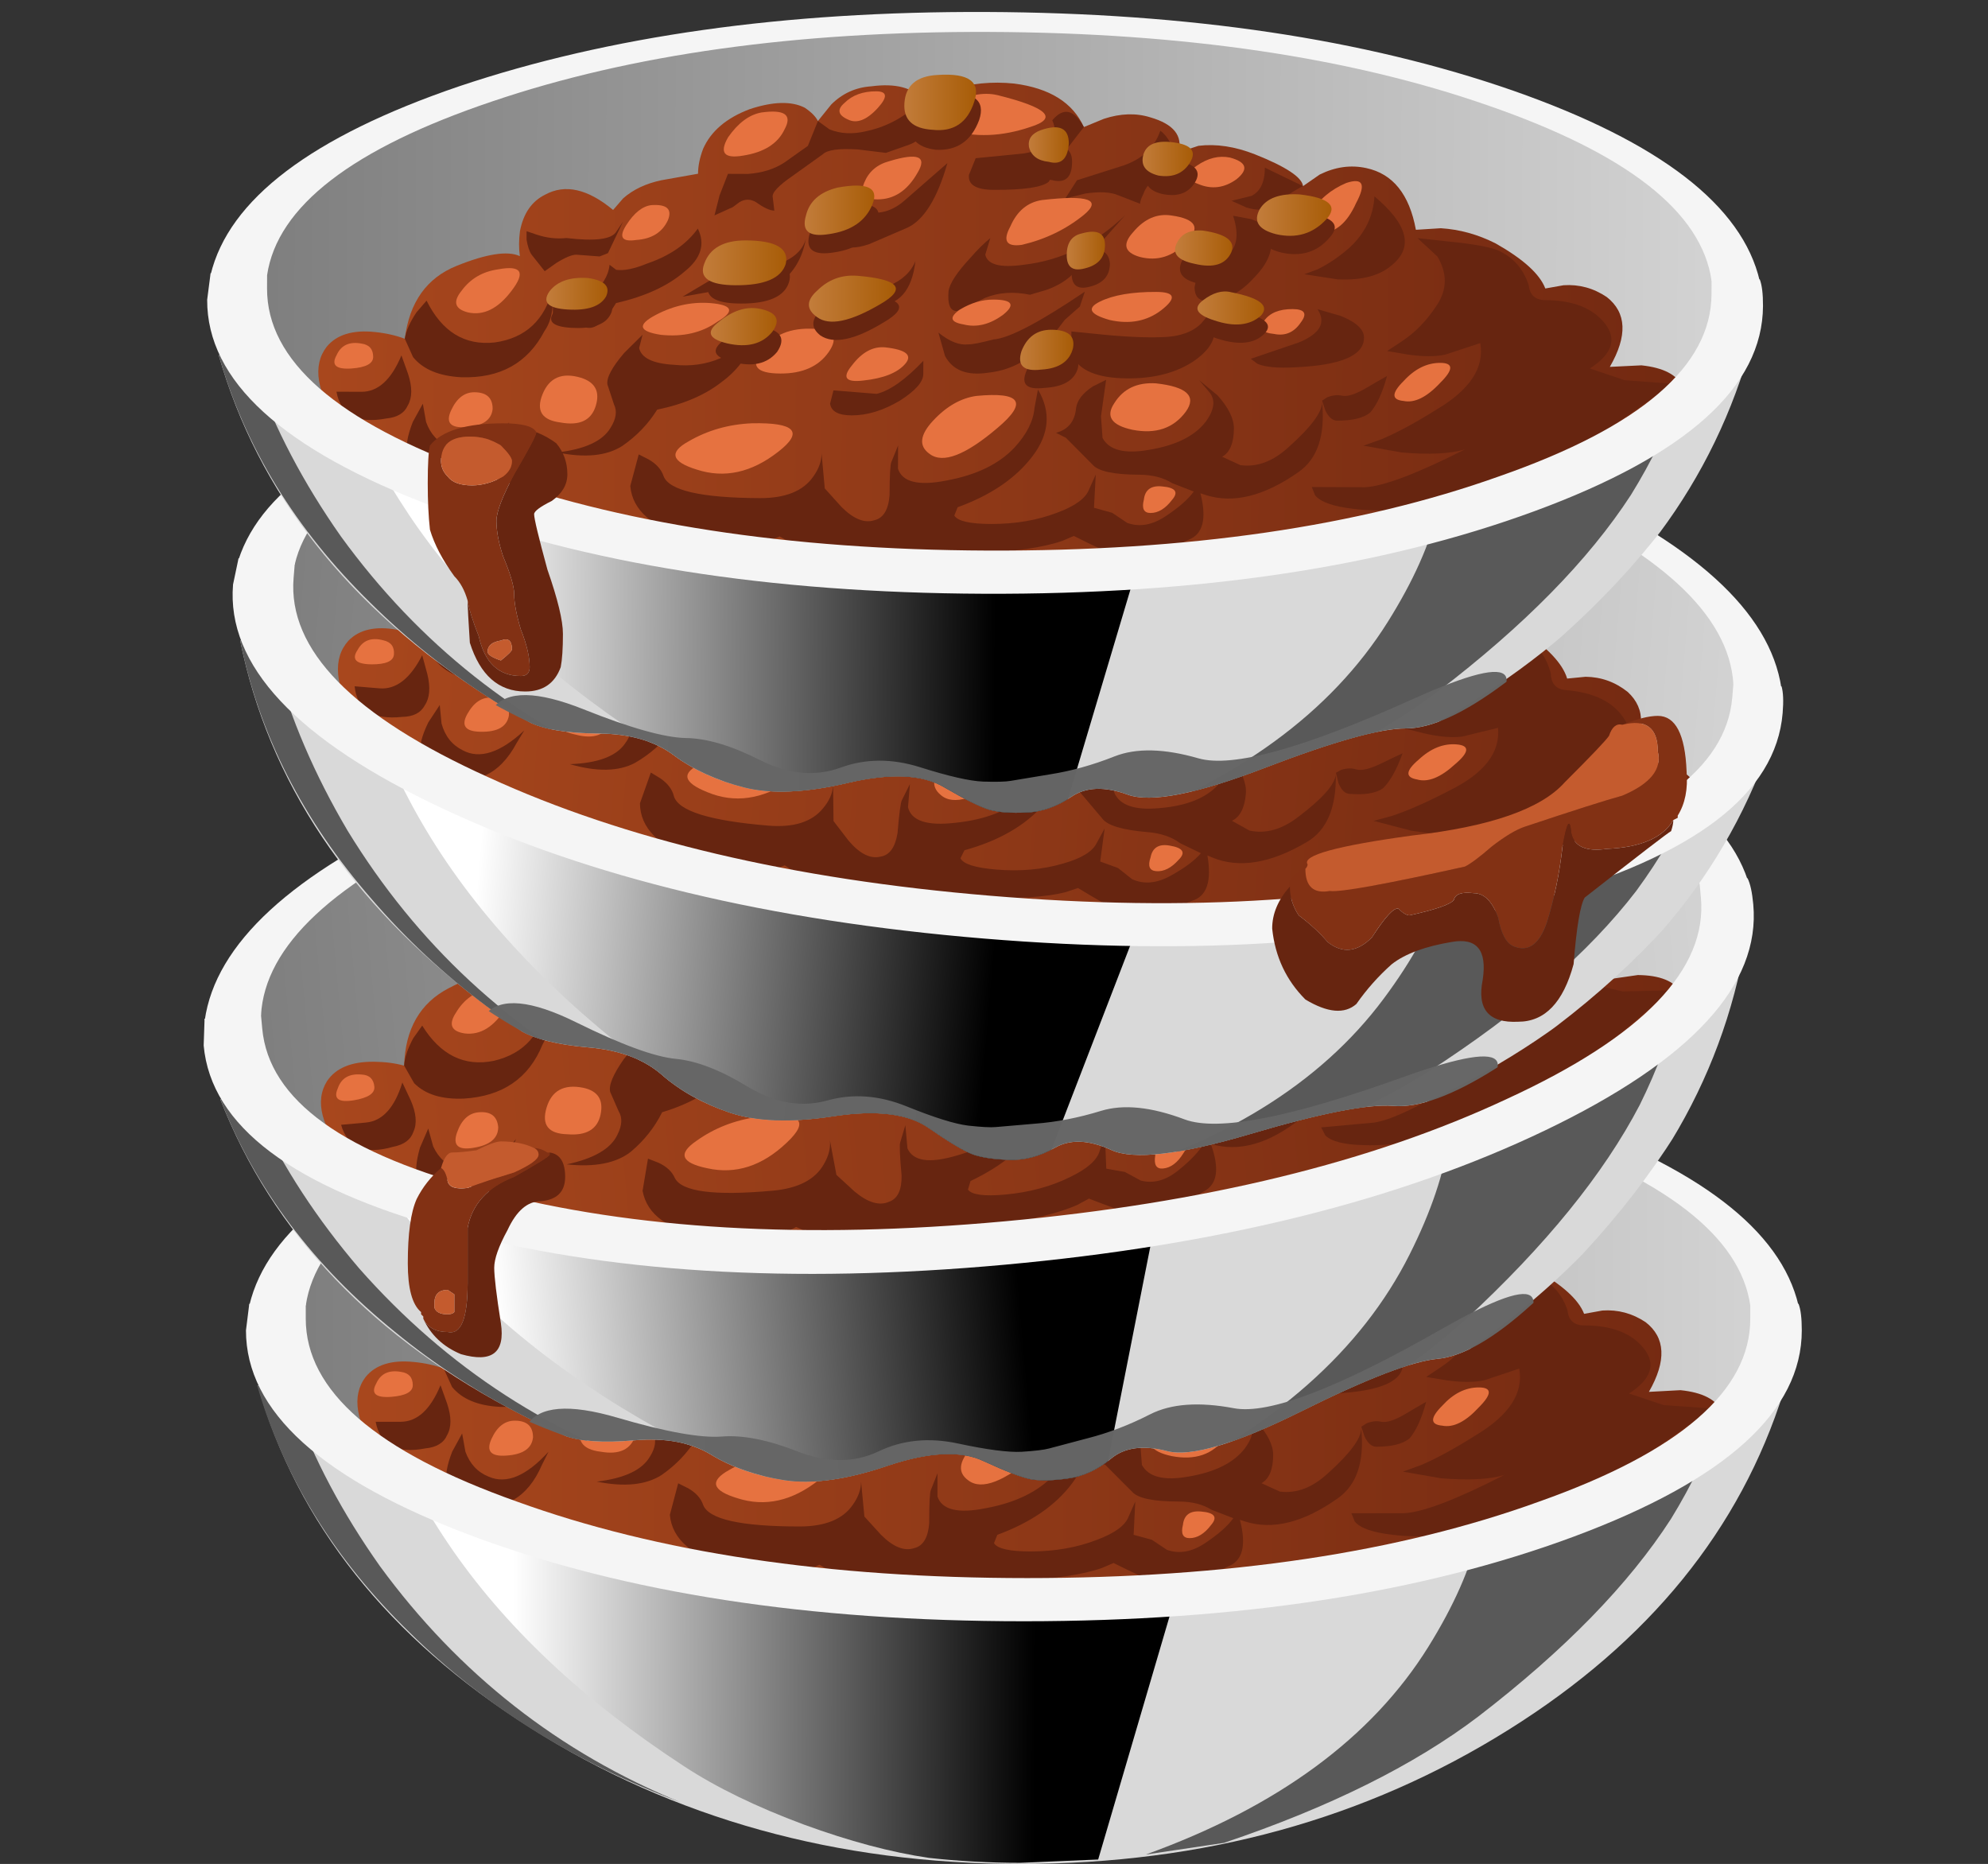<?xml version="1.0" encoding="iso-8859-1"?>
<!-- Generator: Adobe Illustrator 15.1.0, SVG Export Plug-In . SVG Version: 6.00 Build 0)  -->
<!DOCTYPE svg PUBLIC "-//W3C//DTD SVG 1.1//EN" "http://www.w3.org/Graphics/SVG/1.1/DTD/svg11.dtd">
<svg version="1.1" id="flash0.ai" xmlns="http://www.w3.org/2000/svg" xmlns:xlink="http://www.w3.org/1999/xlink" x="0px" y="0px"
	 width="44.85px" height="42.05px" viewBox="0 0 44.85 42.05" style="enable-background:new 0 0 44.85 42.05;" xml:space="preserve"
	>
<rect x="0" y="0" width="44.85" height="42.05" fill="#333333" stroke="none"/>
<symbol  id="flash0.ai_x5F_7_x2F_Layer_18_x2F__x3C_Path_x3E__x5F_27" viewBox="0.025 -0.8 0.975 0.805">
	<g id="Layer_1_28_">
		<path style="fill-rule:evenodd;clip-rule:evenodd;fill:#E67240;" d="M0.6,0C1-0.033,1.1-0.167,0.9-0.4
			C0.7-0.667,0.483-0.8,0.25-0.8c-0.2,0-0.267,0.133-0.2,0.4C0.083-0.1,0.267,0.033,0.6,0z"/>
	</g>
</symbol>
<symbol  id="flash0.ai_x5F_7_x2F_Layer_18_x2F__x3C_Path_x3E__x5F_28" viewBox="-0.025 -1.163 1.675 1.163">
	<g id="Layer_1_27_">
		<path style="fill-rule:evenodd;clip-rule:evenodd;fill:#E67240;" d="M1.35,0c0.4,0,0.4-0.2,0-0.6c-0.4-0.433-0.767-0.617-1.1-0.55
			c-0.367,0.033-0.367,0.233,0,0.6C0.583-0.183,0.95,0,1.35,0z"/>
	</g>
</symbol>
<symbol  id="flash0.ai_x5F_7_x2F_Layer_18_x2F__x3C_Path_x3E__x5F_29" viewBox="-0.022 -1.55 1.641 1.557">
	<g id="Layer_1_26_">
		<path style="fill-rule:evenodd;clip-rule:evenodd;fill:#E67240;" d="M1.45-0.65c-0.267-0.6-0.617-0.9-1.05-0.9
			c-0.433,0-0.533,0.2-0.3,0.6c0.233,0.4,0.583,0.7,1.05,0.9C1.65,0.117,1.75-0.083,1.45-0.65z"/>
	</g>
</symbol>
<symbol  id="flash0.ai_x5F_7_x2F_Layer_18_x2F__x3C_Path_x3E__x5F_30" viewBox="-0.038 -0.896 1.671 0.918">
	<g id="Layer_1_25_">
		<path style="fill-rule:evenodd;clip-rule:evenodd;fill:#E67240;" d="M1.2,0c0.5-0.133,0.566-0.35,0.2-0.65
			C1.033-0.917,0.65-0.967,0.25-0.8C-0.117-0.667-0.133-0.483,0.2-0.25C0.533-0.017,0.867,0.067,1.2,0z"/>
	</g>
</symbol>
<symbol  id="flash0.ai_x5F_7_x2F_Layer_18_x2F__x3C_Path_x3E__x5F_31" viewBox="-0.028 -0.768 1.284 0.768">
	<g id="Layer_1_24_">
		<path style="fill-rule:evenodd;clip-rule:evenodd;fill:#E67240;" d="M0.9,0c0.367,0,0.45-0.133,0.25-0.4
			c-0.2-0.3-0.467-0.417-0.8-0.35c-0.367,0.033-0.467,0.167-0.3,0.4C0.217-0.117,0.5,0,0.9,0z"/>
	</g>
</symbol>
<symbol  id="flash0.ai_x5F_7_x2F_Layer_18_x2F__x3C_Path_x3E__x5F_32" viewBox="-0.018 -1.442 2.4 1.446">
	<g id="Layer_1_23_">
		<path style="fill-rule:evenodd;clip-rule:evenodd;fill:#E67240;" d="M1.35,0c0.933-0.1,1.233-0.383,0.9-0.85
			c-0.367-0.5-0.9-0.683-1.6-0.55C0.017-1.267-0.167-1,0.1-0.6C0.367-0.167,0.783,0.033,1.35,0z"/>
	</g>
</symbol>
<symbol  id="flash0.ai_x5F_7_x2F_Layer_18_x2F__x3C_Path_x3E__x5F_33" viewBox="-0.027 -1.919 2.821 1.899">
	<g id="Layer_1_22_">
		<path style="fill-rule:evenodd;clip-rule:evenodd;fill:#E67240;" d="M1.6-0.05C2.933,0.083,3.15-0.233,2.25-1
			C1.283-1.833,0.6-2.1,0.2-1.8c-0.333,0.233-0.3,0.566,0.1,1C0.7-0.367,1.133-0.117,1.6-0.05z"/>
	</g>
</symbol>
<symbol  id="flash0.ai_x5F_7_x2F_Layer_18_x2F__x3C_Path_x3E__x5F_34" viewBox="-0.027 -0.788 1.743 0.788">
	<g id="Layer_1_21_">
		<path style="fill-rule:evenodd;clip-rule:evenodd;fill:#E67240;" d="M1.2,0c0.566,0,0.667-0.15,0.3-0.45c-0.4-0.3-0.8-0.4-1.2-0.3
			C-0.1-0.683-0.133-0.533,0.2-0.3C0.533-0.1,0.867,0,1.2,0z"/>
	</g>
</symbol>
<symbol  id="flash0.ai_x5F_7_x2F_Layer_18_x2F__x3C_Path_x3E__x5F_35" viewBox="-0.04 -0.907 2.406 0.907">
	<g id="Layer_1_20_">
		<path style="fill-rule:evenodd;clip-rule:evenodd;fill:#E67240;" d="M1.9,0c0.567,0,0.617-0.183,0.15-0.55
			C1.617-0.883,1.1-0.983,0.5-0.85C-0.1-0.683-0.2-0.5,0.2-0.3C0.6-0.1,1.167,0,1.9,0z"/>
	</g>
</symbol>
<symbol  id="flash0.ai_x5F_7_x2F_Layer_18_x2F__x3C_Path_x3E__x5F_36" viewBox="0 -1.25 1.766 1.289">
	<g id="Layer_1_19_">
		<path style="fill-rule:evenodd;clip-rule:evenodd;fill:#E67240;" d="M1.65-0.45c-0.3-0.533-0.7-0.8-1.2-0.8
			c-0.4,0-0.534,0.167-0.4,0.5S0.433-0.2,0.8-0.1C1.667,0.167,1.95,0.05,1.65-0.45z"/>
	</g>
</symbol>
<symbol  id="flash0.ai_x5F_7_x2F_Layer_18_x2F__x3C_Path_x3E__x5F_37" viewBox="-0.017 -1.413 2.561 1.429">
	<g id="Layer_1_18_">
		<path style="fill-rule:evenodd;clip-rule:evenodd;fill:#E67240;" d="M2.3-0.5C1.767-0.933,1.15-1.233,0.45-1.4
			C-0.017-1.467-0.133-1.283,0.1-0.85c0.2,0.467,0.517,0.733,0.95,0.8C2.45,0.117,2.867-0.033,2.3-0.5z"/>
	</g>
</symbol>
<symbol  id="flash0.ai_x5F_7_x2F_Layer_18_x2F__x3C_Path_x3E__x5F_38" viewBox="-0.008 -1.297 2.05 1.311">
	<g id="Layer_1_17_">
		<path style="fill-rule:evenodd;clip-rule:evenodd;fill:#E67240;" d="M1.35,0C2.083-0.1,2.233-0.367,1.8-0.8
			C1.4-1.233,0.933-1.383,0.4-1.25C-0.067-1.117-0.133-0.867,0.2-0.5C0.533-0.1,0.917,0.067,1.35,0z"/>
	</g>
</symbol>
<symbol  id="flash0.ai_x5F_7_x2F_Layer_18_x2F__x3C_Path_x3E__x5F_39" viewBox="-0.025 -1.253 3.321 1.241">
	<g id="Layer_1_16_">
		<path style="fill-rule:evenodd;clip-rule:evenodd;fill:#E67240;" d="M1.85-0.05c1.5-0.367,1.833-0.684,1-0.95
			C1.983-1.3,1.167-1.333,0.4-1.1c-0.566,0.2-0.566,0.45,0,0.75C0.933-0.05,1.417,0.05,1.85-0.05z"/>
	</g>
</symbol>
<symbol  id="flash0.ai_x5F_7_x2F_Layer_18_x2F__x3C_Path_x3E__x5F_40" viewBox="-0.053 -0.903 1.366 0.903">
	<g id="Layer_1_15_">
		<path style="fill-rule:evenodd;clip-rule:evenodd;fill:#E67240;" d="M1.05,0C1.383,0,1.4-0.167,1.1-0.5
			C0.767-0.867,0.467-0.983,0.2-0.85c-0.3,0.133-0.333,0.3-0.1,0.5C0.333-0.117,0.65,0,1.05,0z"/>
	</g>
</symbol>
<symbol  id="flash0.ai_x5F_7_x2F_Layer_18_x2F__x3C_Path_x3E__x5F_41" viewBox="-0.028 -1.326 1.915 1.354">
	<g id="Layer_1_14_">
		<path style="fill-rule:evenodd;clip-rule:evenodd;fill:#E67240;" d="M1.8-0.5C1.6-0.933,1.183-1.2,0.55-1.3
			C-0.017-1.4-0.167-1.217,0.1-0.75C0.4-0.317,0.733-0.067,1.1,0C1.8,0.1,2.033-0.067,1.8-0.5z"/>
	</g>
</symbol>
<symbol  id="flash0.ai_x5F_7_x2F_Layer_18_x2F__x3C_Path_x3E__x5F_42" viewBox="-0.022 -1.065 1.417 1.07">
	<g id="Layer_1_13_">
		<path style="fill-rule:evenodd;clip-rule:evenodd;fill:#E67240;" d="M1.35-0.45C1.183-0.817,0.867-1.017,0.4-1.05
			C-0.033-1.117-0.133-0.967,0.1-0.6S0.583-0.033,0.85,0C1.317,0.033,1.483-0.117,1.35-0.45z"/>
	</g>
</symbol>
<symbol  id="flash0.ai_x5F_7_x2F_Layer_18_x2F__x3C_Path_x3E__x5F_43" viewBox="-0.041 -0.967 2.592 0.985">
	<g id="Layer_1_12_">
		<path style="fill-rule:evenodd;clip-rule:evenodd;fill:#E67240;" d="M2.1,0c0.566-0.067,0.6-0.25,0.1-0.55
			c-0.467-0.333-1.034-0.467-1.7-0.4c-0.667,0.1-0.717,0.3-0.15,0.6C0.917-0.05,1.5,0.067,2.1,0z"/>
	</g>
</symbol>
<symbol  id="flash0.ai_x5F_7_x2F_Layer_18_x2F__x3C_Path_x3E__x5F_44" viewBox="-0.012 -1.015 1.856 1.019">
	<g id="Layer_1_11_">
		<path style="fill-rule:evenodd;clip-rule:evenodd;fill:#E67240;" d="M1.15,0c0.633-0.067,0.833-0.233,0.6-0.5S1.1-0.933,0.5-1
			c-0.533-0.067-0.65,0.083-0.35,0.45C0.45-0.15,0.783,0.033,1.15,0z"/>
	</g>
</symbol>
<symbol  id="flash0.ai_x5F_7_x2F_Layer_18_x2F__x3C_Path_x3E__x5F_45" viewBox="-0.033 -1.35 2.333 1.353">
	<g id="Layer_1_10_">
		<path style="fill-rule:evenodd;clip-rule:evenodd;fill:#E67240;" d="M1.7,0c0.6-0.033,0.75-0.267,0.45-0.7
			C1.85-1.133,1.367-1.35,0.7-1.35c-0.733,0-0.917,0.233-0.55,0.7C0.483-0.183,1,0.033,1.7,0z"/>
	</g>
</symbol>
<symbol  id="flash0.ai_x5F_7_x2F_Layer_18_x2F__x3C_Path_x3E__x5F_46" viewBox="-0.028 -1.428 1.725 1.441">
	<g id="Layer_1_9_">
		<path style="fill-rule:evenodd;clip-rule:evenodd;fill:#E67240;" d="M1.2-0.05C1.633-0.183,1.783-0.467,1.65-0.9
			C1.517-1.333,1.167-1.5,0.6-1.4C0.033-1.333-0.15-1.05,0.05-0.55C0.25-0.05,0.633,0.117,1.2-0.05z"/>
	</g>
</symbol>
<symbol  id="flash0.ai_x5F_7_x2F_Layer_18_x2F__x3C_Path_x3E__x5F_47" viewBox="-0.016 -1.054 1.316 1.054">
	<g id="Layer_1_8_">
		<path style="fill-rule:evenodd;clip-rule:evenodd;fill:#E67240;" d="M0.75,0C1.117,0,1.3-0.167,1.3-0.5
			C1.267-0.833,1-1.017,0.5-1.05c-0.467-0.034-0.617,0.133-0.45,0.5C0.217-0.183,0.45,0,0.75,0z"/>
	</g>
</symbol>
<symbol  id="flash0.ai_x5F_7_x2F_Layer_18_x2F__x3C_Path_x3E__x5F_48" viewBox="-0.016 -0.755 1.166 0.773">
	<g id="Layer_1_7_">
		<path style="fill-rule:evenodd;clip-rule:evenodd;fill:#E67240;" d="M0.8,0c0.233-0.033,0.35-0.167,0.35-0.4
			c0-0.2-0.217-0.317-0.65-0.35c-0.467-0.033-0.617,0.1-0.45,0.4C0.183-0.05,0.433,0.067,0.8,0z"/>
	</g>
</symbol>
<symbol  id="flash0.ai_x5F_7_x2F_Layer_18_x2F__x3C_Path_x3E__x5F_49" viewBox="-0.01 -1.324 1.909 1.362">
	<g id="Layer_1_6_">
		<path style="fill-rule:evenodd;clip-rule:evenodd;fill:#E67240;" d="M1.65-0.65C1.25-1.183,0.817-1.4,0.35-1.3
			c-0.4,0.1-0.467,0.316-0.2,0.65C0.417-0.283,0.783-0.067,1.25,0C1.95,0.133,2.083-0.083,1.65-0.65z"/>
	</g>
</symbol>
<symbol  id="flash0.ai_x5F_7_x2F_Layer_18_x2F__x3C_Path_x3E__x5F_50" viewBox="0.005 -1.518 3.522 1.521">
	<g id="Layer_1_5_">
		<path style="fill-rule:evenodd;clip-rule:evenodd;fill:#E67240;" d="M3.1-0.85C2.3-1.483,1.483-1.667,0.65-1.4
			C-0.117-1.167-0.2-0.883,0.4-0.55C0.967-0.217,1.6-0.033,2.3,0C3.6,0.033,3.867-0.25,3.1-0.85z"/>
	</g>
</symbol>
<symbol  id="flash0.ai_x5F_7_x2F_Layer_18_x2F__x3C_Path_x3E__x5F_54" viewBox="0 -12.55 12.75 12.55">
	<g id="Layer_1_4_">
		<path style="fill-rule:evenodd;clip-rule:evenodd;fill:#595959;" d="M12.75-12.55c-3.2,1.2-5.917,2.9-8.15,5.1
			C2.333-5.25,0.8-2.767,0,0l0.35-0.1L1.1-0.55c0.6-1.667,1.467-3.3,2.6-4.9C6.067-8.683,9.083-11.05,12.75-12.55z"/>
	</g>
</symbol>
<symbol  id="flash0.ai_x5F_7_x2F_Layer_18_x2F__x3C_Path_x3E__x5F_55" viewBox="0 -13.05 17.2 13.05">
	<g id="Layer_1_3_">
		<path style="fill-rule:evenodd;clip-rule:evenodd;fill:#595959;" d="M10.15-1.5c3.067,0.4,5.417,0.9,7.05,1.5
			c-0.3-0.933-0.767-1.917-1.4-2.95C14.533-4.917,12.6-6.9,10-8.9c-1.933-1.467-4.483-2.733-7.65-3.8L0-13.05
			c3.967,1.433,6.8,3.517,8.5,6.25C9.267-5.567,9.767-4.433,10-3.4C10.033-3.133,10.083-2.5,10.15-1.5z"/>
	</g>
</symbol>
<symbol  id="flash0.ai_x5F_7_x2F_Layer_18_x2F__x3C_Path_x3E__x5F_56" viewBox="0 -12.7 24.3 12.7">
	<g id="Layer_1_2_">
		
			<linearGradient id="SVGID_1_" gradientUnits="userSpaceOnUse" x1="-22.458" y1="-32.381" x2="-6.758" y2="-32.381" gradientTransform="matrix(1 -0.003 0.003 1 26.061 25.979)">
			<stop  offset="0" style="stop-color:#FFFFFF"/>
			<stop  offset="1" style="stop-color:#000000"/>
		</linearGradient>
		<path style="fill-rule:evenodd;clip-rule:evenodd;fill:url(#SVGID_1_);" d="M24.3-1.7l-3.2-10.9l-2.35-0.1
			c-0.933,0-1.85,0.05-2.75,0.15c-1.133,0.167-2.383,0.5-3.75,1c-1.433,0.533-2.633,1.117-3.6,1.75c-3.066,2-5.433,4.233-7.1,6.7
			C0.717-1.867,0.2-0.833,0,0l2.65-0.55c4.6-0.867,10.033-1.3,16.3-1.3C20.817-1.85,22.6-1.8,24.3-1.7z"/>
	</g>
</symbol>
<symbol  id="halfbowl" viewBox="-0.062 -25.76 47.024 26.01">
	<g>
		<defs>
			<path id="SVGID_2_" d="M46.65-7.35c-0.7,1.367-1.583,2.467-2.65,3.3c-1.233,1.066-2.667,1.8-4.3,2.2C39-1.65,38.3-1.5,37.6-1.4
				c-1.367,0.4-2.817,0.717-4.35,0.95c-1.6,0.3-3.133,0.517-4.6,0.65c-0.267,0.033-0.517,0.05-0.75,0.05h-5.2
				c-1.1-0.167-2.233-0.267-3.4-0.3c-1.633-0.167-3.216-0.35-4.75-0.55c-1.367-0.133-2.767-0.383-4.2-0.75
				C9.117-1.617,7.867-1.967,6.6-2.4C5.467-2.8,4.417-3.35,3.45-4.05c-1.167-0.733-2.133-1.6-2.9-2.6
				C0.083-7.283-0.117-8.033-0.05-8.9c0.033-0.767,0.216-1.583,0.55-2.45c0.533-1.333,1.217-2.6,2.05-3.8c0.934-1.3,2-2.5,3.2-3.6
				C6.883-19.817,8.2-20.7,9.7-21.4c0.469-0.232,1.178-0.349,2.125-0.35c0.94-0.003,1.699-0.22,2.275-0.65
				c0.577-0.428,1.277-0.744,2.1-0.95c0.828-0.207,1.877-0.157,3.15,0.15c1.27,0.299,2.228,0.258,2.875-0.125
				c0.643-0.371,1.102-0.596,1.375-0.675c0.275-0.073,0.642-0.098,1.1-0.075c0.463,0.018,0.913,0.176,1.35,0.475
				c0.434,0.302,1.001,0.327,1.7,0.075c0.694-0.249,2.069,0.026,4.125,0.825c2.053,0.798,3.461,1.198,4.225,1.2
				c0.772,0.001,1.764,0.46,2.975,1.375c1.208,0.917,2.324,1.925,3.35,3.025c1.02,1.1,1.928,2.283,2.725,3.55
				c0.867,1.333,1.45,2.8,1.75,4.4C47.033-8.55,46.95-7.95,46.65-7.35z"/>
		</defs>
		<clipPath id="SVGID_3_">
			<use xlink:href="#SVGID_2_"  style="overflow:visible;"/>
		</clipPath>
		<g id="Layer_1_29_" style="clip-path:url(#SVGID_3_);">
			<g>
				<path style="fill-rule:evenodd;clip-rule:evenodd;fill:#D9D9D9;" d="M46.05-10.65l0.2,0.05c-1.3-4.133-4.05-7.517-8.25-10.15
					c-4.3-2.7-9.2-4.05-14.7-4.05c-5.533,0-10.45,1.367-14.75,4.1c-4.267,2.7-7,6.133-8.2,10.3l0.35-0.1
					c1.333-1,4.083-1.817,8.25-2.45c4.3-0.667,9.15-1,14.55-1c5.3,0,10.033,0.317,14.2,0.95C41.833-12.4,44.617-11.617,46.05-10.65z
					"/>
				
					<use xlink:href="#flash0.ai_x5F_7_x2F_Layer_18_x2F__x3C_Path_x3E__x5F_56"  width="24.3" height="12.7" y="-12.7" transform="matrix(1 0 0 1 4.55 -12.1)" style="overflow:visible;opacity:0.719;enable-background:new    ;"/>
				
					<use xlink:href="#flash0.ai_x5F_7_x2F_Layer_18_x2F__x3C_Path_x3E__x5F_55"  width="17.2" height="13.05" y="-13.05" transform="matrix(1 0 0 1 27.05 -11.5)" style="overflow:visible;opacity:0.16;enable-background:new    ;"/>
				
					<use xlink:href="#flash0.ai_x5F_7_x2F_Layer_18_x2F__x3C_Path_x3E__x5F_54"  width="12.75" height="12.55" y="-12.55" transform="matrix(1 0 0 1 0.35 -10.4)" style="overflow:visible;opacity:0.32;enable-background:new    ;"/>
				<linearGradient id="SVGID_4_" gradientUnits="userSpaceOnUse" x1="0.8" y1="-8.6" x2="46.05" y2="-8.6">
					<stop  offset="0" style="stop-color:#7D7D7D"/>
					<stop  offset="1" style="stop-color:#D4D4D4"/>
				</linearGradient>
				<path style="fill-rule:evenodd;clip-rule:evenodd;fill:url(#SVGID_4_);" d="M39.4-2.6c4.434-1.667,6.65-3.667,6.65-6
					c0-2.367-2.216-4.367-6.65-6c-4.4-1.667-9.733-2.5-16-2.5c-6.233,0-11.566,0.833-16,2.5c-4.4,1.633-6.6,3.633-6.6,6
					c0,2.333,2.2,4.333,6.6,6c4.434,1.667,9.767,2.5,16,2.5C29.667-0.1,35-0.933,39.4-2.6z"/>
				<path style="fill-rule:evenodd;clip-rule:evenodd;fill:#F5F5F5;" d="M46.7-8h-1.45c-0.3,2.067-2.55,3.817-6.75,5.25
					c-4.167,1.433-9.167,2.15-15,2.15c-5.8,0-10.783-0.717-14.95-2.15C4.35-4.183,2.1-5.933,1.8-8H0.1
					c0.533,2.267,3.017,4.167,7.45,5.7C12.05-0.767,17.333,0,23.4,0c6.1,0,11.383-0.767,15.85-2.3C43.683-3.833,46.167-5.733,46.7-8
					z"/>
				<linearGradient id="SVGID_5_" gradientUnits="userSpaceOnUse" x1="3.352" y1="-9.398" x2="44.438" y2="-9.398">
					<stop  offset="0" style="stop-color:#A8471D"/>
					<stop  offset="1" style="stop-color:#732911"/>
				</linearGradient>
				<path style="fill-rule:evenodd;clip-rule:evenodd;fill:url(#SVGID_5_);" d="M42.6-12.95c-1.067-0.533-2.233-1.017-3.5-1.45
					c-1.3-0.434-3.55-0.917-6.75-1.45c-4-0.633-7.333-0.9-10-0.8c-2.7,0.1-6.133,0.617-10.3,1.55c-3.633,0.833-5.867,1.483-6.7,1.95
					L4-12.55c-0.7,1.033-0.833,1.833-0.4,2.4C3.9-9.783,4.383-9.633,5.05-9.7c0.333-0.033,0.633-0.1,0.9-0.2
					C6.083-8.8,6.6-8.067,7.5-7.7s1.533,0.467,1.9,0.3c-0.033,0.233-0.033,0.483,0,0.75c0.1,0.533,0.35,0.9,0.75,1.1
					c0.6,0.333,1.283,0.183,2.05-0.45l0.3,0.35c0.3,0.267,0.683,0.45,1.15,0.55l1.1,0.2c0,0.233,0.05,0.483,0.15,0.75
					c0.233,0.533,0.7,0.933,1.4,1.2C17-2.717,17.55-2.7,17.95-2.9c0.2-0.133,0.333-0.267,0.4-0.4l0.4,0.5
					c0.333,0.333,0.733,0.517,1.2,0.55c0.733,0.1,1.25-0.033,1.55-0.4l0.8,0.3c0.633,0.2,1.284,0.267,1.95,0.2
					c1.067-0.133,1.767-0.567,2.1-1.3l0.6,0.25c0.5,0.167,0.966,0.184,1.4,0.05c0.7-0.2,0.983-0.55,0.85-1.05L29.8-4
					c0.534,0.067,1.1-0.017,1.7-0.25c0.933-0.367,1.417-0.683,1.45-0.95l0.5,0.35c0.466,0.233,0.933,0.3,1.4,0.2
					c0.8-0.167,1.3-0.783,1.5-1.85l0.75,0.05c0.566-0.033,1.117-0.183,1.65-0.45c0.833-0.467,1.333-0.917,1.5-1.35l0.55,0.1
					c0.467,0.033,0.9-0.083,1.3-0.35c0.6-0.467,0.633-1.167,0.1-2.1l0.95,0.05c0.667-0.067,1.083-0.284,1.25-0.65
					C44.6-11.633,44-12.217,42.6-12.95z"/>
				<g>
					<path style="fill-rule:evenodd;clip-rule:evenodd;fill:#672510;" d="M5.85-10.4l0.2-0.55c0.133-0.4,0.133-0.716,0-0.95
						c-0.1-0.233-0.316-0.367-0.65-0.4c-0.867-0.167-1.367,0.1-1.5,0.8h0.75C5.15-11.5,5.55-11.133,5.85-10.4z"/>
					<path style="fill-rule:evenodd;clip-rule:evenodd;fill:#672510;" d="M7.3-13.15c0.534-0.233,1.133,0.017,1.8,0.75l-0.2-0.4
						c-0.433-1-1.15-1.4-2.15-1.2c-0.4,0.1-0.633,0.317-0.7,0.65c-0.066,0.2-0.017,0.517,0.15,0.95l0.3,0.55l0.1-0.55
						C6.733-12.767,6.967-13.017,7.3-13.15z"/>
					<path style="fill-rule:evenodd;clip-rule:evenodd;fill:#672510;" d="M24.9-11.9l0.1,0.55c0.4-0.667,0.35-1.333-0.15-2
						c-0.5-0.667-1.25-1.183-2.25-1.55l-0.1-0.25c0.1-0.167,0.467-0.25,1.1-0.25c0.733,0,1.4,0.117,2,0.35
						c0.533,0.2,0.85,0.433,0.95,0.7l0.2,0.45l-0.05-1l0.55-0.15l0.45-0.3c0.367-0.133,0.75-0.066,1.15,0.2s0.683,0.517,0.85,0.75
						l-0.65,0.25c-0.267,0.167-0.6,0.25-1,0.25c-0.767,0-1.233,0.1-1.4,0.3l-0.8,0.8l-0.3,0.15c0.367,0.1,0.567,0.35,0.6,0.75
						c0.033,0.233,0.2,0.45,0.5,0.65c0.133,0.067,0.267,0.133,0.4,0.2l-0.15-1.1l0.05-0.65c0.2-0.367,0.667-0.483,1.4-0.35
						c0.8,0.133,1.367,0.417,1.7,0.85c0.267,0.367,0.3,0.667,0.1,0.9l-0.3,0.35l0.55-0.45c0.333-0.367,0.5-0.7,0.5-1
						c0-0.433-0.117-0.717-0.35-0.85l0.55-0.25c0.5-0.066,0.983,0.117,1.45,0.55c0.667,0.6,1,1.05,1,1.35c0.1-1-0.133-1.7-0.7-2.1
						c-1.033-0.733-1.967-0.967-2.8-0.7l-0.15,0.05c0.2-0.767,0.083-1.233-0.35-1.4c-0.966-0.5-1.716-0.65-2.25-0.45
						c-0.2,0.066-0.6,0.25-1.2,0.55l-0.35-0.15c-1.133-0.4-3.45-0.517-6.95-0.35c-0.6,0.033-1.117,0.183-1.55,0.45
						c-0.767-0.367-1.667-0.383-2.7-0.05c-1.133,0.3-1.733,0.817-1.8,1.55L13-13.35l0.3-0.15c0.233-0.133,0.383-0.3,0.45-0.5
						c0.167-0.433,1.133-0.65,2.9-0.65c0.767,0,1.3,0.217,1.6,0.65c0.167,0.233,0.25,0.467,0.25,0.7l0.1-1.05l0.5-0.55
						c0.367-0.367,0.7-0.5,1-0.4c0.267,0.066,0.417,0.316,0.45,0.75c0,0.6,0.017,0.933,0.05,1l0.2,0.5v-0.7
						c0.133-0.4,0.617-0.517,1.45-0.35c0.9,0.167,1.583,0.5,2.05,1C24.667-12.7,24.867-12.3,24.9-11.9z"/>
					<path style="fill-rule:evenodd;clip-rule:evenodd;fill:#672510;" d="M42.65-11l1.45-0.1l-3.55-2.5c-0.6-0.467-1.6-0.833-3-1.1
						c-1.267-0.233-2.283-0.3-3.05-0.2c-0.6,0.066-0.983,0.2-1.15,0.4l-0.1,0.25h1.6c0.566,0.033,1.566,0.417,3,1.15
						c-0.434-0.133-1.067-0.167-1.9-0.1L34.8-13l0.55,0.2c0.467,0.2,1.017,0.5,1.65,0.9c1,0.6,1.433,1.267,1.3,2l-1.05-0.35
						c-0.3-0.067-0.683-0.067-1.15,0l-0.6,0.1l0.45,0.3c0.4,0.267,0.75,0.633,1.05,1.1s0.3,0.95,0,1.45l-0.6,0.55l0.95-0.1
						C38.05-6.917,38.533-7,38.8-7.1c0.467-0.2,0.784-0.55,0.95-1.05c0.033-0.3,0.2-0.45,0.5-0.45c0.833,0,1.433-0.233,1.8-0.7
						c0.367-0.467,0.217-0.917-0.45-1.35L42.65-11z"/>
					<path style="fill-rule:evenodd;clip-rule:evenodd;fill:#672510;" d="M35.65-7.55C35.283-7.883,34.733-8.033,34-8l-1,0.15
						l0.4,0.15c0.333,0.167,0.65,0.383,0.95,0.65c0.467,0.433,0.717,0.95,0.75,1.55C36.1-6.333,36.283-7.017,35.65-7.55z"/>
					<path style="fill-rule:evenodd;clip-rule:evenodd;fill:#672510;" d="M32.85-9.9c0.633,0.267,0.816,0.6,0.55,1l0.7-0.2
						c0.5-0.2,0.733-0.433,0.7-0.7c-0.033-0.5-0.716-0.784-2.05-0.85c-0.533-0.033-0.917,0-1.15,0.1l-0.2,0.15L32.85-9.9z"/>
					<path style="fill-rule:evenodd;clip-rule:evenodd;fill:#672510;" d="M34-12.25c-0.133,0-0.25,0.1-0.35,0.3l-0.1,0.3l0.15,0.1
						c0.167,0.066,0.316,0.083,0.45,0.05c0.167-0.033,0.417,0.05,0.75,0.25c0.167,0.1,0.367,0.217,0.6,0.35
						c-0.133-0.5-0.3-0.867-0.5-1.1C34.8-12.167,34.467-12.25,34-12.25z"/>
					<path style="fill-rule:evenodd;clip-rule:evenodd;fill:#672510;" d="M28.9-9.75c0.767,0.067,1.217,0.433,1.35,1.1l0.05-1
						c-0.033-0.3-0.25-0.583-0.65-0.85c-0.566-0.367-1.283-0.533-2.15-0.5c-0.833,0.033-1.333,0.283-1.5,0.75v0.65l1.05-0.1
						C27.817-9.767,28.433-9.783,28.9-9.75z"/>
					<path style="fill-rule:evenodd;clip-rule:evenodd;fill:#672510;" d="M30.25-8.65c-0.367-0.067-0.55,0.066-0.55,0.4l0.1,0.5
						l0.8,0.4c0.367,0.233,0.45,0.65,0.25,1.25l0.55-0.1c0.367-0.133,0.567-0.35,0.6-0.65C32.033-7.217,31.85-7.6,31.45-8
						C31.083-8.4,30.683-8.617,30.25-8.65z"/>
					<path style="fill-rule:evenodd;clip-rule:evenodd;fill:#672510;" d="M32.05-5.8c-0.2-0.133-0.466-0.15-0.8-0.05l-0.45,0.2
						l0.6,0.15c0.267,0.133,0.4,0.417,0.4,0.85l1.15-0.55C32.683-5.333,32.383-5.533,32.05-5.8z"/>
					<path style="fill-rule:evenodd;clip-rule:evenodd;fill:#672510;" d="M25.05-10.1c-0.433-0.433-0.95-0.683-1.55-0.75
						c-0.633-0.1-1.067,0.067-1.3,0.5L22-9.65c0.333-0.267,0.633-0.383,0.9-0.35c0.133,0,0.383,0.05,0.75,0.15
						c0.467,0.033,1.383,0.517,2.75,1.45l-0.15-0.45l-0.45-0.4C25.533-9.617,25.283-9.9,25.05-10.1z"/>
					<path style="fill-rule:evenodd;clip-rule:evenodd;fill:#672510;" d="M19.4-12.15c-0.4,0-0.617,0.117-0.65,0.35l0.1,0.4l1.3-0.1
						c0.4,0.1,0.867,0.433,1.4,1v-0.4c0-0.233-0.233-0.5-0.7-0.8C20.35-12,19.867-12.15,19.4-12.15z"/>
					<path style="fill-rule:evenodd;clip-rule:evenodd;fill:#672510;" d="M22.55-9c-0.2,0-0.283,0.2-0.25,0.6
						c0.034,0.233,0.25,0.566,0.65,1c0.2,0.233,0.4,0.433,0.6,0.6L23.4-7.3c0.067-0.3,0.45-0.4,1.15-0.3
						c1.133,0.133,2.15,0.633,3.05,1.5l-1.5-1.7c-0.2-0.233-0.483-0.417-0.85-0.55l-0.5-0.15c-0.5,0.1-0.95,0.067-1.35-0.1L22.55-9z
						"/>
					<path style="fill-rule:evenodd;clip-rule:evenodd;fill:#672510;" d="M12.25-11.85l-0.2,0.6c-0.033,0.2,0.133,0.517,0.5,0.95
						c0.2,0.2,0.383,0.383,0.55,0.55l-0.1-0.4c0.067-0.3,0.417-0.467,1.05-0.5c1-0.1,1.85,0.267,2.55,1.1
						c-0.233-0.7-0.6-1.233-1.1-1.6c-0.5-0.4-1.15-0.684-1.95-0.85c-0.267-0.433-0.617-0.8-1.05-1.1
						c-0.467-0.3-1.117-0.367-1.95-0.2c0.833,0.1,1.367,0.35,1.6,0.75C12.317-12.283,12.35-12.05,12.25-11.85z"/>
					<path style="fill-rule:evenodd;clip-rule:evenodd;fill:#672510;" d="M13.25-7.6c0.667,0.233,1.167,0.583,1.5,1.05
						c0.233-0.467,0.1-0.9-0.4-1.3c-0.5-0.433-1.184-0.75-2.05-0.95c-0.3-0.5-0.566-0.75-0.8-0.75c-0.167,0-0.4,0.066-0.7,0.2
						l-0.4,0.2v0.4c-0.008-0.378-0.091-0.678-0.25-0.9c-0.5-0.967-1.333-1.434-2.5-1.4c-0.667,0.033-1.15,0.233-1.45,0.6L5.95-9.9
						C5.983-9.667,6.1-9.4,6.3-9.1l0.3,0.35C7.067-9.683,7.75-10.1,8.65-10c0.934,0.133,1.517,0.683,1.75,1.65l0.05-0.25
						c0.4-0.2,0.767-0.183,1.1,0.05c0.333,0.267,0.517,0.566,0.55,0.9l0.2-0.15C12.533-7.833,12.85-7.767,13.25-7.6z"/>
					<path style="fill-rule:evenodd;clip-rule:evenodd;fill:#672510;" d="M10.8-6.85c0.867-0.1,1.367-0.033,1.5,0.2l0.2,0.3
						L12.05-7.3L11.8-7.4l-0.7,0.05c-0.133,0-0.333-0.083-0.6-0.25l-0.35-0.25l-0.4,0.5C9.683-7.25,9.633-7.1,9.6-6.9v0.25l0.3-0.1
						C10.2-6.85,10.5-6.883,10.8-6.85z"/>
					<path style="fill-rule:evenodd;clip-rule:evenodd;fill:#672510;" d="M21.1-4l-0.7-0.25c-0.267,0.033-0.55,0.067-0.85,0.1
						c-0.566,0.033-0.917-0.017-1.05-0.15c-0.367-0.267-0.667-0.483-0.9-0.65c-0.434-0.3-0.633-0.517-0.6-0.65L17.05-6
						c-0.133,0-0.316,0.083-0.55,0.25c-0.167,0.1-0.333,0.1-0.5,0L15.8-5.9l-0.55-0.25l0.15,0.6l0.25,0.65h0.6
						c0.433,0.033,0.8,0.15,1.1,0.35l0.7,0.5l0.3,0.75l0.35-0.25c0.333-0.133,0.7-0.15,1.1-0.05c0.633,0.133,1.2,0.45,1.7,0.95
						C21.7-3.383,21.567-3.833,21.1-4z"/>
					<path style="fill-rule:evenodd;clip-rule:evenodd;fill:#672510;" d="M17.05-7.65c0.534,0.167,0.85,0.433,0.95,0.8
						c-0.1-0.566-0.35-1-0.75-1.3l-0.95-0.6c-0.167,0.267-0.466,0.383-0.9,0.35l-1.1-0.2l1.75,1.05l0.15-0.2
						C16.4-7.817,16.683-7.783,17.05-7.65z"/>
					<path style="fill-rule:evenodd;clip-rule:evenodd;fill:#672510;" d="M19.1-5.75L19.7-6c0.466-0.133,0.9-0.017,1.3,0.35
						l1.25,1.1c-0.3-1.067-0.7-1.717-1.2-1.95C20.517-6.733,20.133-6.9,19.9-7c-0.4-0.133-0.65-0.133-0.75,0s-0.133,0.383-0.1,0.75
						L19.1-5.75z"/>
					<path style="fill-rule:evenodd;clip-rule:evenodd;fill:#672510;" d="M21.3-7.5c-0.1-0.9-0.5-1.35-1.2-1.35
						c-0.867,0-1.35,0.083-1.45,0.25c-0.033,0.067,0.05,0.184,0.25,0.35c0.067,0.067,0.15,0.133,0.25,0.2l0.45-0.2
						c0.333-0.1,0.633-0.1,0.9,0C20.9-8.083,21.167-7.833,21.3-7.5z"/>
					<path style="fill-rule:evenodd;clip-rule:evenodd;fill:#672510;" d="M23.65-5.35c-0.533,0-0.783,0.15-0.75,0.45l0.2,0.5
						l1.45,0.15c0.8,0.133,1.083,0.467,0.85,1c0.333,0.4,0.65,0.333,0.95-0.2l-0.5-0.65l-0.55-1C25.1-5.267,24.55-5.35,23.65-5.35z"
						/>
					<path style="fill-rule:evenodd;clip-rule:evenodd;fill:#672510;" d="M25.8-5.6l0.35,0.55l1.4,0.45
						c0.567,0.2,0.934,0.55,1.1,1.05c0.233-0.167,0.4-0.483,0.5-0.95c-0.1-0.167-0.3-0.333-0.6-0.5c-0.2-0.1-0.333-0.25-0.4-0.45
						c-0.066-0.133-0.1-0.233-0.1-0.3L27.4-5.5c-0.233,0.1-0.566,0.117-1,0.05L25.8-5.6z"/>
				</g>
				
					<use xlink:href="#flash0.ai_x5F_7_x2F_Layer_18_x2F__x3C_Path_x3E__x5F_50"  width="3.522" height="1.521" x="0.005" y="-1.518" transform="matrix(1 0 0 1 14.1 -12.4)" style="overflow:visible;opacity:0.57;enable-background:new    ;"/>
				
					<use xlink:href="#flash0.ai_x5F_7_x2F_Layer_18_x2F__x3C_Path_x3E__x5F_49"  width="1.909" height="1.362" x="-0.01" y="-1.324" transform="matrix(1 0 0 1 7.5 -7.8)" style="overflow:visible;opacity:0.57;enable-background:new    ;"/>
				
					<use xlink:href="#flash0.ai_x5F_7_x2F_Layer_18_x2F__x3C_Path_x3E__x5F_48"  width="1.166" height="0.773" x="-0.016" y="-0.755" transform="matrix(1 0 0 1 3.85 -10.05)" style="overflow:visible;opacity:0.57;enable-background:new    ;"/>
				
					<use xlink:href="#flash0.ai_x5F_7_x2F_Layer_18_x2F__x3C_Path_x3E__x5F_47"  width="1.316" height="1.054" x="-0.016" y="-1.054" transform="matrix(1 0 0 1 7.3 -11.5)" style="overflow:visible;opacity:0.57;enable-background:new    ;"/>
				
					<use xlink:href="#flash0.ai_x5F_7_x2F_Layer_18_x2F__x3C_Path_x3E__x5F_46"  width="1.725" height="1.441" x="-0.028" y="-1.428" transform="matrix(1 0 0 1 10.05 -11)" style="overflow:visible;opacity:0.57;enable-background:new    ;"/>
				
					<use xlink:href="#flash0.ai_x5F_7_x2F_Layer_18_x2F__x3C_Path_x3E__x5F_45"  width="2.333" height="1.353" x="-0.033" y="-1.35" transform="matrix(1 0 0 1 16.55 -9.55)" style="overflow:visible;opacity:0.57;enable-background:new    ;"/>
				
					<use xlink:href="#flash0.ai_x5F_7_x2F_Layer_18_x2F__x3C_Path_x3E__x5F_44"  width="1.856" height="1.019" x="-0.012" y="-1.015" transform="matrix(1 0 0 1 19.25 -10.1)" style="overflow:visible;opacity:0.57;enable-background:new    ;"/>
				
					<use xlink:href="#flash0.ai_x5F_7_x2F_Layer_18_x2F__x3C_Path_x3E__x5F_43"  width="2.592" height="0.985" x="-0.041" y="-0.967" transform="matrix(1 0 0 1 13.15 -8.8)" style="overflow:visible;opacity:0.57;enable-background:new    ;"/>
				
					<use xlink:href="#flash0.ai_x5F_7_x2F_Layer_18_x2F__x3C_Path_x3E__x5F_42"  width="1.417" height="1.07" x="-0.022" y="-1.065" transform="matrix(1 0 0 1 12.5 -5.85)" style="overflow:visible;opacity:0.57;enable-background:new    ;"/>
				
					<use xlink:href="#flash0.ai_x5F_7_x2F_Layer_18_x2F__x3C_Path_x3E__x5F_41"  width="1.915" height="1.354" x="-0.028" y="-1.326" transform="matrix(1 0 0 1 15.55 -3.05)" style="overflow:visible;opacity:0.57;enable-background:new    ;"/>
				
					<use xlink:href="#flash0.ai_x5F_7_x2F_Layer_18_x2F__x3C_Path_x3E__x5F_40"  width="1.366" height="0.903" x="-0.053" y="-0.903" transform="matrix(1 0 0 1 19.05 -2.4)" style="overflow:visible;opacity:0.57;enable-background:new    ;"/>
				
					<use xlink:href="#flash0.ai_x5F_7_x2F_Layer_18_x2F__x3C_Path_x3E__x5F_39"  width="3.321" height="1.241" x="-0.025" y="-1.253" transform="matrix(1 0 0 1 21.9 -2.45)" style="overflow:visible;opacity:0.57;enable-background:new    ;"/>
				
					<use xlink:href="#flash0.ai_x5F_7_x2F_Layer_18_x2F__x3C_Path_x3E__x5F_38"  width="2.05" height="1.311" x="-0.008" y="-1.297" transform="matrix(1 0 0 1 27.65 -6.1)" style="overflow:visible;opacity:0.57;enable-background:new    ;"/>
				
					<use xlink:href="#flash0.ai_x5F_7_x2F_Layer_18_x2F__x3C_Path_x3E__x5F_37"  width="2.561" height="1.429" x="-0.017" y="-1.413" transform="matrix(1 0 0 1 24.05 -5.6)" style="overflow:visible;opacity:0.57;enable-background:new    ;"/>
				
					<use xlink:href="#flash0.ai_x5F_7_x2F_Layer_18_x2F__x3C_Path_x3E__x5F_36"  width="1.766" height="1.289" x="0" y="-1.25" transform="matrix(1 0 0 1 19.7 -4.4)" style="overflow:visible;opacity:0.57;enable-background:new    ;"/>
				
					<use xlink:href="#flash0.ai_x5F_7_x2F_Layer_18_x2F__x3C_Path_x3E__x5F_35"  width="2.406" height="0.907" x="-0.04" y="-0.907" transform="matrix(1 0 0 1 26.65 -8.4)" style="overflow:visible;opacity:0.57;enable-background:new    ;"/>
				
					<use xlink:href="#flash0.ai_x5F_7_x2F_Layer_18_x2F__x3C_Path_x3E__x5F_34"  width="1.743" height="0.788" x="-0.027" y="-0.788" transform="matrix(1 0 0 1 22.45 -8.65)" style="overflow:visible;opacity:0.57;enable-background:new    ;"/>
				
					<use xlink:href="#flash0.ai_x5F_7_x2F_Layer_18_x2F__x3C_Path_x3E__x5F_33"  width="2.821" height="1.899" x="-0.027" y="-1.919" transform="matrix(1 0 0 1 21.55 -11.5)" style="overflow:visible;opacity:0.57;enable-background:new    ;"/>
				
					<use xlink:href="#flash0.ai_x5F_7_x2F_Layer_18_x2F__x3C_Path_x3E__x5F_32"  width="2.4" height="1.446" x="-0.018" y="-1.442" transform="matrix(1 0 0 1 27.2 -11.15)" style="overflow:visible;opacity:0.57;enable-background:new    ;"/>
				
					<use xlink:href="#flash0.ai_x5F_7_x2F_Layer_18_x2F__x3C_Path_x3E__x5F_31"  width="1.284" height="0.768" x="-0.028" y="-0.768" transform="matrix(1 0 0 1 31.75 -8.9)" style="overflow:visible;opacity:0.57;enable-background:new    ;"/>
				
					<use xlink:href="#flash0.ai_x5F_7_x2F_Layer_18_x2F__x3C_Path_x3E__x5F_30"  width="1.671" height="0.918" x="-0.038" y="-0.896" transform="matrix(1 0 0 1 29.55 -4.35)" style="overflow:visible;opacity:0.57;enable-background:new    ;"/>
				
					<use xlink:href="#flash0.ai_x5F_7_x2F_Layer_18_x2F__x3C_Path_x3E__x5F_29"  width="1.641" height="1.557" x="-0.022" y="-1.55" transform="matrix(1 0 0 1 33.1 -5.05)" style="overflow:visible;opacity:0.57;enable-background:new    ;"/>
				
					<use xlink:href="#flash0.ai_x5F_7_x2F_Layer_18_x2F__x3C_Path_x3E__x5F_28"  width="1.675" height="1.163" x="-0.025" y="-1.163" transform="matrix(1 0 0 1 35.75 -10.5)" style="overflow:visible;opacity:0.57;enable-background:new    ;"/>
				
					<use xlink:href="#flash0.ai_x5F_7_x2F_Layer_18_x2F__x3C_Path_x3E__x5F_27"  width="0.975" height="0.805" x="0.025" y="-0.8" transform="matrix(1 0 0 1 28.15 -14.25)" style="overflow:visible;opacity:0.57;enable-background:new    ;"/>
				<path style="fill-rule:evenodd;clip-rule:evenodd;fill:#672510;" d="M19.65-8.5c1.267-0.1,1.5-0.383,0.7-0.85
					c-0.867-0.533-1.5-0.667-1.9-0.4c-0.3,0.233-0.284,0.5,0.05,0.8C18.8-8.617,19.183-8.467,19.65-8.5z"/>
				<path style="fill-rule:evenodd;clip-rule:evenodd;fill:#672510;" d="M19.1-5.9c0.867,0.2,1.217,0.05,1.05-0.45
					c-0.2-0.5-0.633-0.8-1.3-0.9c-0.6-0.1-0.85,0.067-0.75,0.5C18.233-6.283,18.567-6,19.1-5.9z"/>
				<path style="fill-rule:evenodd;clip-rule:evenodd;fill:#672510;" d="M16.35-7.45c0.9,0,1.283-0.233,1.15-0.7
					c-0.133-0.434-0.617-0.65-1.45-0.65c-0.8,0-1.117,0.216-0.95,0.65C15.267-7.683,15.683-7.45,16.35-7.45z"/>
				<path style="fill-rule:evenodd;clip-rule:evenodd;fill:#672510;" d="M16.7-9.5c0.566-0.1,0.716-0.35,0.45-0.75
					c-0.3-0.367-0.75-0.467-1.35-0.3c-0.566,0.133-0.65,0.35-0.25,0.65C15.95-9.567,16.333-9.433,16.7-9.5z"/>
				<path style="fill-rule:evenodd;clip-rule:evenodd;fill:#672510;" d="M22.1-2.45c0.933,0.067,1.3-0.2,1.1-0.8
					c-0.233-0.633-0.667-0.933-1.3-0.9c-0.566,0.066-0.833,0.35-0.8,0.85C21.133-2.767,21.467-2.483,22.1-2.45z"/>
				<path style="fill-rule:evenodd;clip-rule:evenodd;fill:#672510;" d="M29.15-4.45c0.567-0.1,0.75-0.316,0.55-0.65
					c-0.2-0.333-0.534-0.45-1-0.35c-0.4,0.1-0.55,0.317-0.45,0.65C28.35-4.5,28.65-4.383,29.15-4.45z"/>
				<path style="fill-rule:evenodd;clip-rule:evenodd;fill:#672510;" d="M30.1-7.15c0.7-0.067,0.967-0.283,0.8-0.65
					c-0.133-0.367-0.483-0.483-1.05-0.35c-0.5,0.1-0.684,0.316-0.55,0.65C29.467-7.2,29.733-7.083,30.1-7.15z"/>
				<path style="fill-rule:evenodd;clip-rule:evenodd;fill:#672510;" d="M32.95-6c0.9-0.1,1.167-0.35,0.8-0.75
					C33.383-7.183,32.9-7.333,32.3-7.2c-0.533,0.133-0.7,0.383-0.5,0.75C32-6.117,32.383-5.967,32.95-6z"/>
				<path style="fill-rule:evenodd;clip-rule:evenodd;fill:#672510;" d="M30.9-8.95c0.9-0.167,1.2-0.4,0.9-0.7
					c-0.3-0.3-0.767-0.35-1.4-0.15c-0.533,0.167-0.65,0.367-0.35,0.6C30.383-8.967,30.667-8.883,30.9-8.95z"/>
				<path style="fill-rule:evenodd;clip-rule:evenodd;fill:#672510;" d="M26.4-7.2c0.467,0.133,0.717,0.017,0.75-0.35
					c0-0.367-0.2-0.6-0.6-0.7C26.183-8.35,26-8.217,26-7.85C25.967-7.483,26.1-7.267,26.4-7.2z"/>
				<path style="fill-rule:evenodd;clip-rule:evenodd;fill:#672510;" d="M25.55-10.15c0.5,0,0.717-0.184,0.65-0.55
					c-0.1-0.367-0.434-0.566-1-0.6c-0.534-0.067-0.717,0.1-0.55,0.5C24.817-10.367,25.117-10.15,25.55-10.15z"/>
				<path style="fill-rule:evenodd;clip-rule:evenodd;fill:#672510;" d="M11.6-8.65c0.533-0.067,0.7-0.25,0.5-0.55
					c-0.167-0.267-0.55-0.383-1.15-0.35c-0.567,0.033-0.733,0.2-0.5,0.5C10.683-8.717,11.067-8.583,11.6-8.65z"/>
				<path style="fill-rule:evenodd;clip-rule:evenodd;fill:#672510;" d="M25.15-4.15C25.717-3.95,26-4.067,26-4.5
					c0-0.467-0.2-0.65-0.6-0.55c-0.333,0.033-0.533,0.183-0.6,0.45C24.767-4.367,24.883-4.217,25.15-4.15z"/>
				<linearGradient id="SVGID_6_" gradientUnits="userSpaceOnUse" x1="18.163" y1="-8.64" x2="20.638" y2="-8.64">
					<stop  offset="0" style="stop-color:#C27C3A"/>
					<stop  offset="1" style="stop-color:#A85D08"/>
				</linearGradient>
				<path style="fill-rule:evenodd;clip-rule:evenodd;fill:url(#SVGID_6_);" d="M19.55-7.95c1.267-0.1,1.5-0.383,0.7-0.85
					c-0.9-0.534-1.533-0.667-1.9-0.4c-0.333,0.233-0.333,0.5,0,0.8C18.683-8.067,19.083-7.917,19.55-7.95z"/>
				<linearGradient id="SVGID_7_" gradientUnits="userSpaceOnUse" x1="17.964" y1="-5.982" x2="20.039" y2="-5.982">
					<stop  offset="0" style="stop-color:#C27C3A"/>
					<stop  offset="1" style="stop-color:#A85D08"/>
				</linearGradient>
				<path style="fill-rule:evenodd;clip-rule:evenodd;fill:url(#SVGID_7_);" d="M18.95-5.3c0.9,0.167,1.25,0,1.05-0.5
					s-0.633-0.8-1.3-0.9c-0.6-0.1-0.833,0.083-0.7,0.55C18.1-5.717,18.417-5.433,18.95-5.3z"/>
				<linearGradient id="SVGID_8_" gradientUnits="userSpaceOnUse" x1="14.913" y1="-7.575" x2="17.388" y2="-7.575">
					<stop  offset="0" style="stop-color:#C27C3A"/>
					<stop  offset="1" style="stop-color:#A85D08"/>
				</linearGradient>
				<path style="fill-rule:evenodd;clip-rule:evenodd;fill:url(#SVGID_8_);" d="M16.2-6.9c0.9,0,1.3-0.233,1.2-0.7
					c-0.133-0.433-0.633-0.65-1.5-0.65c-0.8,0-1.117,0.217-0.95,0.65C15.117-7.133,15.533-6.9,16.2-6.9z"/>
				<linearGradient id="SVGID_9_" gradientUnits="userSpaceOnUse" x1="15.2" y1="-9.493" x2="17.1" y2="-9.493">
					<stop  offset="0" style="stop-color:#C27C3A"/>
					<stop  offset="1" style="stop-color:#A85D08"/>
				</linearGradient>
				<path style="fill-rule:evenodd;clip-rule:evenodd;fill:url(#SVGID_9_);" d="M16.6-8.95c0.533-0.1,0.667-0.333,0.4-0.7
					c-0.3-0.367-0.75-0.483-1.35-0.35C15.083-9.867,15-9.65,15.4-9.35C15.8-9.017,16.2-8.883,16.6-8.95z"/>
				<linearGradient id="SVGID_10_" gradientUnits="userSpaceOnUse" x1="20.938" y1="-2.725" x2="23.062" y2="-2.725">
					<stop  offset="0" style="stop-color:#C27C3A"/>
					<stop  offset="1" style="stop-color:#A85D08"/>
				</linearGradient>
				<path style="fill-rule:evenodd;clip-rule:evenodd;fill:url(#SVGID_10_);" d="M21.95-1.9c0.933,0.066,1.3-0.2,1.1-0.8
					c-0.2-0.633-0.617-0.917-1.25-0.85c-0.6,0.033-0.883,0.3-0.85,0.8C20.983-2.217,21.317-1.933,21.95-1.9z"/>
				<linearGradient id="SVGID_11_" gradientUnits="userSpaceOnUse" x1="28.1" y1="-4.399" x2="29.6" y2="-4.399">
					<stop  offset="0" style="stop-color:#C27C3A"/>
					<stop  offset="1" style="stop-color:#A85D08"/>
				</linearGradient>
				<path style="fill-rule:evenodd;clip-rule:evenodd;fill:url(#SVGID_11_);" d="M29.05-3.9c0.534-0.067,0.7-0.267,0.5-0.6
					c-0.2-0.333-0.517-0.467-0.95-0.4c-0.4,0.1-0.55,0.316-0.45,0.65C28.25-3.95,28.55-3.833,29.05-3.9z"/>
				<linearGradient id="SVGID_12_" gradientUnits="userSpaceOnUse" x1="29.175" y1="-7.074" x2="30.825" y2="-7.074">
					<stop  offset="0" style="stop-color:#C27C3A"/>
					<stop  offset="1" style="stop-color:#A85D08"/>
				</linearGradient>
				<path style="fill-rule:evenodd;clip-rule:evenodd;fill:url(#SVGID_12_);" d="M29.95-6.55c0.7-0.1,0.983-0.317,0.85-0.65
					c-0.167-0.367-0.533-0.483-1.1-0.35c-0.5,0.1-0.684,0.3-0.55,0.6C29.283-6.65,29.55-6.517,29.95-6.55z"/>
				<linearGradient id="SVGID_13_" gradientUnits="userSpaceOnUse" x1="31.625" y1="-6.071" x2="33.775" y2="-6.071">
					<stop  offset="0" style="stop-color:#C27C3A"/>
					<stop  offset="1" style="stop-color:#A85D08"/>
				</linearGradient>
				<path style="fill-rule:evenodd;clip-rule:evenodd;fill:url(#SVGID_13_);" d="M32.85-5.45c0.9-0.1,1.167-0.35,0.8-0.75
					c-0.4-0.433-0.9-0.583-1.5-0.45c-0.533,0.133-0.7,0.383-0.5,0.75C31.85-5.567,32.25-5.417,32.85-5.45z"/>
				<linearGradient id="SVGID_14_" gradientUnits="userSpaceOnUse" x1="29.825" y1="-8.874" x2="31.775" y2="-8.874">
					<stop  offset="0" style="stop-color:#C27C3A"/>
					<stop  offset="1" style="stop-color:#A85D08"/>
				</linearGradient>
				<path style="fill-rule:evenodd;clip-rule:evenodd;fill:url(#SVGID_14_);" d="M30.8-8.4c0.867-0.167,1.167-0.4,0.9-0.7
					c-0.333-0.3-0.8-0.35-1.4-0.15c-0.533,0.167-0.65,0.367-0.35,0.6C30.25-8.417,30.533-8.333,30.8-8.4z"/>
				<linearGradient id="SVGID_15_" gradientUnits="userSpaceOnUse" x1="25.888" y1="-7.165" x2="27.013" y2="-7.165">
					<stop  offset="0" style="stop-color:#C27C3A"/>
					<stop  offset="1" style="stop-color:#A85D08"/>
				</linearGradient>
				<path style="fill-rule:evenodd;clip-rule:evenodd;fill:url(#SVGID_15_);" d="M26.3-6.65C26.767-6.517,27-6.633,27-7
					s-0.2-0.6-0.6-0.7c-0.367-0.1-0.55,0.034-0.55,0.4S26-6.717,26.3-6.65z"/>
				<linearGradient id="SVGID_16_" gradientUnits="userSpaceOnUse" x1="24.475" y1="-10.157" x2="26.025" y2="-10.157">
					<stop  offset="0" style="stop-color:#C27C3A"/>
					<stop  offset="1" style="stop-color:#A85D08"/>
				</linearGradient>
				<path style="fill-rule:evenodd;clip-rule:evenodd;fill:url(#SVGID_16_);" d="M25.4-9.55c0.5,0,0.717-0.184,0.65-0.55
					c-0.1-0.4-0.417-0.617-0.95-0.65c-0.533-0.067-0.733,0.117-0.6,0.55C24.667-9.767,24.967-9.55,25.4-9.55z"/>
				<linearGradient id="SVGID_17_" gradientUnits="userSpaceOnUse" x1="10.263" y1="-8.525" x2="12.038" y2="-8.525">
					<stop  offset="0" style="stop-color:#C27C3A"/>
					<stop  offset="1" style="stop-color:#A85D08"/>
				</linearGradient>
				<path style="fill-rule:evenodd;clip-rule:evenodd;fill:url(#SVGID_17_);" d="M11.45-8.05C11.95-8.117,12.133-8.3,12-8.6
					c-0.167-0.3-0.55-0.433-1.15-0.4s-0.783,0.217-0.55,0.55C10.533-8.15,10.917-8.017,11.45-8.05z"/>
				<linearGradient id="SVGID_18_" gradientUnits="userSpaceOnUse" x1="24.712" y1="-3.993" x2="25.887" y2="-3.993">
					<stop  offset="0" style="stop-color:#C27C3A"/>
					<stop  offset="1" style="stop-color:#A85D08"/>
				</linearGradient>
				<path style="fill-rule:evenodd;clip-rule:evenodd;fill:url(#SVGID_18_);" d="M25.05-3.55c0.567,0.2,0.85,0.066,0.85-0.4
					c-0.033-0.466-0.233-0.65-0.6-0.55c-0.333,0.033-0.533,0.183-0.6,0.45C24.667-3.817,24.783-3.65,25.05-3.55z"/>
				<path style="fill-rule:evenodd;clip-rule:evenodd;fill:#F5F5F5;" d="M45.25-7.95h1.45c0.066-0.167,0.1-0.433,0.1-0.8
					c0-2.433-2.283-4.5-6.85-6.2c-4.567-1.7-10.083-2.55-16.55-2.55s-11.983,0.85-16.55,2.55C2.283-13.25,0-11.183,0-8.75l0.1,0.8
					h1.7V-8.4c0-2.167,2.117-4,6.35-5.5c4.233-1.533,9.35-2.3,15.35-2.3c6.033,0,11.167,0.767,15.4,2.3
					c4.233,1.5,6.35,3.333,6.35,5.5V-7.95z"/>
			</g>
		</g>
		<g id="Layer_2_2_" style="clip-path:url(#SVGID_3_);">
			<path style="fill-rule:evenodd;clip-rule:evenodd;fill:#666666;fill-opacity:0.984;" d="M24.225-23.125
				c0.15,0.027,0.542,0.094,1.175,0.2c0.64,0.102,1.29,0.285,1.95,0.55c0.655,0.26,1.497,0.243,2.525-0.05
				c1.026-0.288,3.185,0.321,6.475,1.825c3.298,1.497,3.665,0.922,1.1-1.725c-2.572-2.651-7.838-3.768-15.8-3.35
				c-7.965,0.418-12.298,1.977-13,4.675c0.411,0.537,1.32,0.529,2.725-0.025c1.41-0.557,2.435-0.84,3.075-0.85
				c0.632-0.006,1.374-0.223,2.225-0.65c0.858-0.428,1.667-0.503,2.425-0.225c0.75,0.281,1.55,0.289,2.4,0.025
				c0.862-0.269,1.496-0.411,1.9-0.425C23.801-23.16,24.076-23.152,24.225-23.125z"/>
		</g>
	</g>
</symbol>
<g>
	<g>
		<path style="fill-rule:evenodd;clip-rule:evenodd;fill:#D9D9D9;" d="M40.087,31.438l0.15-0.037
			c-0.975,3.1-3.037,5.638-6.188,7.612c-3.225,2.025-6.9,3.037-11.025,3.037c-4.149,0-7.837-1.024-11.063-3.074
			c-3.2-2.025-5.25-4.601-6.149-7.726l0.263,0.075c1,0.75,3.062,1.362,6.188,1.838c3.225,0.5,6.862,0.75,10.912,0.75
			c3.975,0,7.524-0.238,10.65-0.713C36.925,32.75,39.012,32.163,40.087,31.438z"/>
		
			<use xlink:href="#flash0.ai_x5F_7_x2F_Layer_18_x2F__x3C_Path_x3E__x5F_56"  width="24.3" height="12.7" y="-12.7" transform="matrix(0.75 0 0 -0.75 8.95 32.5)" style="overflow:visible;opacity:0.719;enable-background:new    ;"/>
		
			<use xlink:href="#flash0.ai_x5F_7_x2F_Layer_18_x2F__x3C_Path_x3E__x5F_55"  width="17.2" height="13.05" y="-13.05" transform="matrix(0.75 0 0 -0.75 25.85 32.05)" style="overflow:visible;opacity:0.16;enable-background:new    ;"/>
		
			<use xlink:href="#flash0.ai_x5F_7_x2F_Layer_18_x2F__x3C_Path_x3E__x5F_54"  width="12.75" height="12.55" y="-12.55" transform="matrix(0.75 0 0 -0.75 5.8 31.25)" style="overflow:visible;opacity:0.32;enable-background:new    ;"/>
		
			<linearGradient id="SVGID_19_" gradientUnits="userSpaceOnUse" x1="0.8" y1="8.601" x2="46.05" y2="8.601" gradientTransform="matrix(0.75 0 0 0.75 5.55 23.45)">
			<stop  offset="0" style="stop-color:#7D7D7D"/>
			<stop  offset="1" style="stop-color:#D4D4D4"/>
		</linearGradient>
		<path style="fill-rule:evenodd;clip-rule:evenodd;fill:url(#SVGID_19_);" d="M35.1,25.4c3.325,1.25,4.987,2.75,4.987,4.5
			c0,1.775-1.662,3.275-4.987,4.5c-3.3,1.25-7.3,1.875-12,1.875c-4.675,0-8.675-0.625-12-1.875c-3.3-1.225-4.95-2.725-4.95-4.5
			c0-1.75,1.65-3.25,4.95-4.5c3.325-1.25,7.325-1.875,12-1.875C27.8,23.525,31.8,24.15,35.1,25.4z"/>
		<path style="fill-rule:evenodd;clip-rule:evenodd;fill:#F5F5F5;" d="M40.575,29.45h-1.088c-0.225-1.55-1.912-2.862-5.063-3.938
			C31.3,24.438,27.55,23.9,23.175,23.9c-4.35,0-8.087,0.537-11.213,1.612C8.813,26.588,7.125,27.9,6.899,29.45H5.625
			c0.4-1.7,2.262-3.125,5.587-4.275c3.375-1.149,7.338-1.725,11.888-1.725c4.575,0,8.537,0.575,11.888,1.725
			C38.313,26.325,40.175,27.75,40.575,29.45z"/>
		
			<linearGradient id="SVGID_20_" gradientUnits="userSpaceOnUse" x1="3.352" y1="9.398" x2="44.438" y2="9.398" gradientTransform="matrix(0.75 0 0 0.75 5.55 23.45)">
			<stop  offset="0" style="stop-color:#A8471D"/>
			<stop  offset="1" style="stop-color:#732911"/>
		</linearGradient>
		<path style="fill-rule:evenodd;clip-rule:evenodd;fill:url(#SVGID_20_);" d="M37.5,33.163c-0.801,0.399-1.676,0.763-2.625,1.087
			c-0.976,0.325-2.663,0.688-5.063,1.088c-3,0.475-5.5,0.675-7.5,0.6c-2.025-0.075-4.6-0.463-7.726-1.162
			c-2.725-0.625-4.4-1.112-5.024-1.463l-1.013-0.45c-0.525-0.774-0.625-1.374-0.3-1.8c0.225-0.275,0.587-0.388,1.087-0.337
			c0.25,0.024,0.475,0.074,0.676,0.149c0.1-0.825,0.487-1.375,1.162-1.649C11.85,28.95,12.325,28.875,12.6,29
			c-0.025-0.175-0.025-0.362,0-0.563c0.075-0.399,0.263-0.675,0.563-0.825c0.45-0.249,0.962-0.137,1.538,0.338l0.225-0.263
			c0.225-0.2,0.512-0.337,0.862-0.412l0.825-0.15c0-0.175,0.037-0.362,0.112-0.563c0.175-0.399,0.525-0.699,1.05-0.899
			c0.525-0.175,0.938-0.188,1.238-0.038c0.149,0.1,0.25,0.2,0.3,0.3l0.3-0.375c0.25-0.249,0.55-0.388,0.9-0.412
			c0.549-0.075,0.938,0.024,1.162,0.3l0.6-0.225c0.476-0.15,0.963-0.2,1.463-0.15c0.8,0.1,1.325,0.426,1.575,0.976l0.45-0.188
			c0.375-0.126,0.725-0.138,1.05-0.038c0.524,0.15,0.737,0.413,0.638,0.788l0.449-0.15c0.4-0.05,0.825,0.013,1.275,0.188
			c0.7,0.275,1.063,0.513,1.088,0.713l0.375-0.263c0.35-0.175,0.7-0.226,1.05-0.15c0.6,0.125,0.975,0.588,1.125,1.388l0.563-0.037
			c0.425,0.024,0.838,0.137,1.237,0.337c0.625,0.351,1,0.688,1.125,1.013l0.412-0.075c0.351-0.024,0.676,0.063,0.976,0.263
			C37.575,30.176,37.6,30.7,37.2,31.4l0.712-0.038c0.5,0.051,0.813,0.213,0.938,0.488C39,32.175,38.55,32.613,37.5,33.163z"/>
		<g>
			<path style="fill-rule:evenodd;clip-rule:evenodd;fill:#672510;" d="M9.938,31.25l0.149,0.413c0.1,0.3,0.1,0.537,0,0.712
				c-0.074,0.175-0.237,0.275-0.487,0.3c-0.65,0.126-1.025-0.074-1.125-0.6h0.563C9.412,32.075,9.712,31.8,9.938,31.25z"/>
			<path style="fill-rule:evenodd;clip-rule:evenodd;fill:#672510;" d="M11.024,33.313c0.4,0.175,0.85-0.013,1.351-0.563l-0.15,0.3
				c-0.325,0.75-0.862,1.051-1.612,0.9c-0.3-0.075-0.475-0.237-0.525-0.487c-0.05-0.15-0.012-0.388,0.113-0.713l0.225-0.412
				L10.5,32.75C10.6,33.025,10.775,33.213,11.024,33.313z"/>
			<path style="fill-rule:evenodd;clip-rule:evenodd;fill:#672510;" d="M24.225,32.375l0.075-0.412c0.3,0.5,0.263,1-0.112,1.5
				S23.25,34.35,22.5,34.625l-0.075,0.188C22.5,34.938,22.775,35,23.25,35c0.55,0,1.05-0.088,1.5-0.263
				c0.4-0.149,0.638-0.324,0.712-0.524l0.15-0.338l-0.037,0.75l0.412,0.112l0.338,0.226c0.274,0.1,0.563,0.05,0.862-0.15
				s0.512-0.388,0.638-0.563l-0.488-0.188c-0.2-0.125-0.449-0.188-0.75-0.188c-0.575,0-0.925-0.075-1.05-0.225l-0.6-0.601
				l-0.226-0.112c0.275-0.075,0.425-0.263,0.45-0.563c0.025-0.175,0.15-0.337,0.375-0.487c0.1-0.05,0.2-0.1,0.3-0.15l-0.112,0.825
				l0.038,0.487c0.149,0.275,0.499,0.362,1.05,0.263c0.6-0.1,1.025-0.313,1.274-0.638c0.2-0.274,0.226-0.5,0.075-0.675l-0.225-0.263
				l0.412,0.338c0.25,0.275,0.375,0.525,0.375,0.75c0,0.325-0.088,0.538-0.263,0.638l0.413,0.188
				c0.375,0.05,0.737-0.088,1.087-0.413c0.501-0.449,0.75-0.787,0.75-1.012c0.075,0.75-0.1,1.274-0.524,1.574
				c-0.775,0.55-1.475,0.726-2.101,0.525l-0.112-0.037c0.15,0.575,0.063,0.925-0.263,1.05c-0.725,0.375-1.287,0.487-1.688,0.337
				c-0.149-0.05-0.449-0.188-0.899-0.412l-0.263,0.112c-0.851,0.3-2.588,0.388-5.213,0.263C19.2,35.613,18.812,35.5,18.487,35.3
				c-0.575,0.275-1.25,0.288-2.025,0.038c-0.85-0.226-1.299-0.613-1.35-1.163l0.188-0.712l0.225,0.112
				c0.175,0.1,0.288,0.225,0.338,0.375c0.125,0.325,0.85,0.487,2.175,0.487c0.575,0,0.976-0.162,1.2-0.487
				c0.125-0.175,0.188-0.351,0.188-0.525l0.075,0.788l0.375,0.412c0.275,0.275,0.524,0.375,0.75,0.3
				c0.2-0.05,0.313-0.237,0.337-0.563c0-0.449,0.013-0.699,0.038-0.75l0.149-0.375v0.525c0.1,0.3,0.463,0.388,1.088,0.263
				c0.675-0.125,1.188-0.375,1.537-0.75C24.05,32.976,24.199,32.675,24.225,32.375z"/>
			<path style="fill-rule:evenodd;clip-rule:evenodd;fill:#672510;" d="M37.537,31.7l1.088,0.075l-2.663,1.875
				c-0.449,0.35-1.199,0.625-2.25,0.825C32.762,34.65,32,34.7,31.425,34.625c-0.45-0.05-0.737-0.149-0.862-0.3l-0.075-0.188h1.2
				c0.425-0.024,1.175-0.313,2.25-0.862c-0.325,0.1-0.801,0.125-1.425,0.075l-0.863-0.15l0.413-0.15
				c0.35-0.149,0.762-0.375,1.237-0.675c0.75-0.45,1.075-0.95,0.975-1.5l-0.787,0.263c-0.225,0.05-0.513,0.05-0.862,0l-0.45-0.075
				l0.338-0.225c0.3-0.2,0.563-0.475,0.787-0.825s0.225-0.713,0-1.088l-0.45-0.412l0.713,0.075c0.524,0.05,0.887,0.112,1.087,0.188
				c0.351,0.149,0.588,0.412,0.713,0.787c0.024,0.226,0.15,0.338,0.375,0.338c0.625,0,1.075,0.175,1.35,0.524
				c0.275,0.351,0.163,0.688-0.337,1.013L37.537,31.7z"/>
			<path style="fill-rule:evenodd;clip-rule:evenodd;fill:#672510;" d="M32.287,29.112c-0.275,0.25-0.688,0.362-1.237,0.338
				l-0.75-0.112l0.3-0.112c0.25-0.126,0.487-0.288,0.713-0.488c0.35-0.324,0.537-0.712,0.563-1.162
				C32.625,28.2,32.762,28.713,32.287,29.112z"/>
			<path style="fill-rule:evenodd;clip-rule:evenodd;fill:#672510;" d="M30.188,30.875c0.475-0.2,0.612-0.45,0.412-0.75l0.525,0.15
				c0.375,0.149,0.55,0.324,0.524,0.524c-0.024,0.375-0.537,0.588-1.537,0.638c-0.399,0.025-0.688,0-0.862-0.075L29.1,31.25
				L30.188,30.875z"/>
			<path style="fill-rule:evenodd;clip-rule:evenodd;fill:#672510;" d="M31.05,32.638c-0.101,0-0.188-0.075-0.263-0.225
				l-0.075-0.226l0.113-0.075c0.124-0.05,0.237-0.062,0.337-0.037c0.125,0.024,0.313-0.037,0.563-0.188
				c0.125-0.075,0.275-0.163,0.45-0.263C32.074,32,31.95,32.275,31.8,32.45C31.649,32.575,31.4,32.638,31.05,32.638z"/>
			<path style="fill-rule:evenodd;clip-rule:evenodd;fill:#672510;" d="M27.225,30.763c0.575-0.05,0.912-0.325,1.013-0.825
				l0.037,0.75c-0.024,0.226-0.188,0.438-0.487,0.638c-0.425,0.275-0.963,0.399-1.612,0.375c-0.625-0.024-1-0.212-1.125-0.563V30.65
				l0.787,0.075C26.412,30.775,26.875,30.787,27.225,30.763z"/>
			<path style="fill-rule:evenodd;clip-rule:evenodd;fill:#672510;" d="M28.237,29.938c-0.274,0.051-0.412-0.05-0.412-0.3
				l0.074-0.375l0.601-0.3c0.275-0.175,0.337-0.487,0.188-0.938l0.412,0.075c0.275,0.1,0.426,0.262,0.45,0.487
				c0.024,0.275-0.112,0.563-0.412,0.862C28.862,29.75,28.563,29.913,28.237,29.938z"/>
			<path style="fill-rule:evenodd;clip-rule:evenodd;fill:#672510;" d="M29.587,27.8c-0.149,0.101-0.35,0.113-0.6,0.038l-0.338-0.15
				l0.45-0.112c0.2-0.1,0.3-0.313,0.3-0.638l0.863,0.413C30.063,27.45,29.838,27.6,29.587,27.8z"/>
			<path style="fill-rule:evenodd;clip-rule:evenodd;fill:#672510;" d="M23.175,31.588c-0.476,0.075-0.8-0.051-0.975-0.375
				l-0.15-0.525c0.25,0.2,0.476,0.287,0.675,0.263c0.1,0,0.287-0.037,0.563-0.112c0.35-0.025,1.037-0.388,2.063-1.088l-0.112,0.338
				l-0.338,0.3c-0.2,0.275-0.388,0.487-0.563,0.638C24.012,31.35,23.625,31.537,23.175,31.588z"/>
			<path style="fill-rule:evenodd;clip-rule:evenodd;fill:#672510;" d="M20.1,32.563c-0.3,0-0.462-0.088-0.487-0.263l0.075-0.3
				l0.975,0.075c0.3-0.075,0.65-0.325,1.05-0.75v0.3c0,0.175-0.174,0.375-0.524,0.601C20.813,32.45,20.45,32.563,20.1,32.563z"/>
			<path style="fill-rule:evenodd;clip-rule:evenodd;fill:#672510;" d="M22.462,30.2c-0.149,0-0.212-0.15-0.188-0.45
				c0.025-0.175,0.188-0.425,0.488-0.75c0.149-0.175,0.3-0.324,0.449-0.45L23.1,28.925c0.051,0.226,0.338,0.301,0.862,0.226
				c0.851-0.1,1.613-0.475,2.288-1.125L25.125,29.3c-0.15,0.175-0.363,0.313-0.638,0.413l-0.375,0.112
				c-0.375-0.075-0.713-0.05-1.013,0.075L22.462,30.2z"/>
			<path style="fill-rule:evenodd;clip-rule:evenodd;fill:#672510;" d="M14.737,32.338l-0.15-0.45
				c-0.024-0.15,0.1-0.388,0.375-0.713c0.15-0.149,0.288-0.287,0.413-0.412l-0.075,0.3c0.05,0.226,0.313,0.351,0.787,0.375
				c0.75,0.075,1.388-0.2,1.913-0.825c-0.175,0.525-0.45,0.925-0.825,1.2c-0.375,0.3-0.862,0.513-1.463,0.638
				c-0.2,0.325-0.462,0.6-0.787,0.825c-0.35,0.225-0.837,0.275-1.463,0.149c0.625-0.074,1.025-0.262,1.2-0.563
				C14.788,32.662,14.813,32.487,14.737,32.338z"/>
			<path style="fill-rule:evenodd;clip-rule:evenodd;fill:#672510;" d="M15.487,29.15c0.5-0.175,0.875-0.438,1.125-0.788
				c0.175,0.351,0.075,0.676-0.3,0.976c-0.375,0.324-0.888,0.563-1.538,0.712c-0.225,0.375-0.425,0.563-0.6,0.563
				c-0.125,0-0.3-0.05-0.525-0.149l-0.3-0.15v-0.3c-0.006,0.283-0.068,0.509-0.188,0.675c-0.375,0.726-1,1.075-1.875,1.05
				c-0.5-0.024-0.862-0.175-1.087-0.449l-0.188-0.413c0.024-0.175,0.112-0.375,0.262-0.6l0.226-0.263
				c0.35,0.7,0.862,1.013,1.537,0.938c0.7-0.1,1.138-0.513,1.313-1.237l0.038,0.188c0.3,0.149,0.575,0.137,0.824-0.038
				c0.25-0.2,0.388-0.425,0.413-0.675l0.149,0.112C14.95,29.325,15.188,29.275,15.487,29.15z"/>
			<path style="fill-rule:evenodd;clip-rule:evenodd;fill:#672510;" d="M13.649,28.588c0.65,0.075,1.025,0.024,1.125-0.15
				l0.15-0.225l-0.338,0.712L14.399,29l-0.524-0.037c-0.1,0-0.25,0.063-0.45,0.188l-0.263,0.188l-0.3-0.375
				c-0.05-0.075-0.087-0.188-0.112-0.338v-0.188l0.225,0.075C13.2,28.588,13.425,28.612,13.649,28.588z"/>
			<path style="fill-rule:evenodd;clip-rule:evenodd;fill:#672510;" d="M21.375,26.45l-0.525,0.188
				c-0.2-0.024-0.412-0.05-0.638-0.075c-0.425-0.024-0.687,0.013-0.787,0.112c-0.275,0.2-0.5,0.362-0.675,0.488
				c-0.325,0.225-0.475,0.388-0.45,0.487l0.037,0.3c-0.1,0-0.237-0.063-0.412-0.188c-0.125-0.075-0.25-0.075-0.375,0l-0.15,0.112
				l-0.412,0.188l0.112-0.45l0.188-0.487h0.45c0.325-0.024,0.6-0.112,0.825-0.263l0.524-0.375l0.226-0.563l0.263,0.188
				c0.25,0.101,0.524,0.113,0.824,0.038c0.475-0.1,0.9-0.338,1.275-0.713C21.825,25.987,21.725,26.325,21.375,26.45z"/>
			<path style="fill-rule:evenodd;clip-rule:evenodd;fill:#672510;" d="M18.337,29.188c0.4-0.125,0.638-0.324,0.713-0.6
				c-0.075,0.425-0.263,0.75-0.563,0.975l-0.713,0.45c-0.125-0.2-0.35-0.287-0.675-0.263l-0.825,0.15l1.313-0.788l0.113,0.15
				C17.85,29.313,18.062,29.287,18.337,29.188z"/>
			<path style="fill-rule:evenodd;clip-rule:evenodd;fill:#672510;" d="M19.875,27.763l0.45,0.188c0.35,0.1,0.675,0.013,0.975-0.263
				l0.938-0.825c-0.225,0.801-0.525,1.288-0.9,1.463c-0.399,0.175-0.687,0.3-0.862,0.375c-0.3,0.1-0.487,0.1-0.563,0
				s-0.1-0.287-0.075-0.563L19.875,27.763z"/>
			<path style="fill-rule:evenodd;clip-rule:evenodd;fill:#672510;" d="M21.524,29.075c-0.074,0.675-0.375,1.013-0.899,1.013
				c-0.65,0-1.013-0.063-1.088-0.188c-0.025-0.051,0.038-0.138,0.188-0.263c0.05-0.05,0.112-0.1,0.188-0.15l0.338,0.15
				c0.25,0.075,0.475,0.075,0.675,0C21.225,29.513,21.425,29.325,21.524,29.075z"/>
			<path style="fill-rule:evenodd;clip-rule:evenodd;fill:#672510;" d="M23.287,27.463c-0.4,0-0.588-0.112-0.563-0.338l0.15-0.375
				l1.087-0.112c0.601-0.1,0.813-0.351,0.638-0.75c0.25-0.3,0.487-0.25,0.713,0.15l-0.375,0.487l-0.413,0.75
				C24.375,27.4,23.962,27.463,23.287,27.463z"/>
			<path style="fill-rule:evenodd;clip-rule:evenodd;fill:#672510;" d="M24.899,27.65l0.263-0.413l1.05-0.337
				c0.425-0.15,0.7-0.413,0.825-0.788c0.176,0.126,0.3,0.362,0.375,0.713c-0.075,0.125-0.225,0.25-0.45,0.375
				c-0.149,0.075-0.249,0.188-0.3,0.338c-0.05,0.1-0.075,0.175-0.075,0.225L26.1,27.575c-0.175-0.075-0.425-0.088-0.75-0.037
				L24.899,27.65z"/>
		</g>
		
			<use xlink:href="#flash0.ai_x5F_7_x2F_Layer_18_x2F__x3C_Path_x3E__x5F_50"  width="3.522" height="1.521" x="0.005" y="-1.518" transform="matrix(0.75 0 0 -0.75 16.15 32.75)" style="overflow:visible;opacity:0.57;enable-background:new    ;"/>
		
			<use xlink:href="#flash0.ai_x5F_7_x2F_Layer_18_x2F__x3C_Path_x3E__x5F_49"  width="1.909" height="1.362" x="-0.01" y="-1.324" transform="matrix(0.75 0 0 -0.75 11.2 29.3)" style="overflow:visible;opacity:0.57;enable-background:new    ;"/>
		
			<use xlink:href="#flash0.ai_x5F_7_x2F_Layer_18_x2F__x3C_Path_x3E__x5F_48"  width="1.166" height="0.773" x="-0.016" y="-0.755" transform="matrix(0.75 0 0 -0.75 8.45 30.95)" style="overflow:visible;opacity:0.57;enable-background:new    ;"/>
		
			<use xlink:href="#flash0.ai_x5F_7_x2F_Layer_18_x2F__x3C_Path_x3E__x5F_47"  width="1.316" height="1.054" x="-0.016" y="-1.054" transform="matrix(0.75 0 0 -0.75 11.05 32.05)" style="overflow:visible;opacity:0.57;enable-background:new    ;"/>
		
			<use xlink:href="#flash0.ai_x5F_7_x2F_Layer_18_x2F__x3C_Path_x3E__x5F_46"  width="1.725" height="1.441" x="-0.028" y="-1.428" transform="matrix(0.75 0 0 -0.75 13.1 31.7)" style="overflow:visible;opacity:0.57;enable-background:new    ;"/>
		
			<use xlink:href="#flash0.ai_x5F_7_x2F_Layer_18_x2F__x3C_Path_x3E__x5F_45"  width="2.333" height="1.353" x="-0.033" y="-1.35" transform="matrix(0.75 0 0 -0.75 17.95 30.6)" style="overflow:visible;opacity:0.57;enable-background:new    ;"/>
		
			<use xlink:href="#flash0.ai_x5F_7_x2F_Layer_18_x2F__x3C_Path_x3E__x5F_44"  width="1.856" height="1.019" x="-0.012" y="-1.015" transform="matrix(0.75 0 0 -0.75 20 31)" style="overflow:visible;opacity:0.57;enable-background:new    ;"/>
		
			<use xlink:href="#flash0.ai_x5F_7_x2F_Layer_18_x2F__x3C_Path_x3E__x5F_43"  width="2.592" height="0.985" x="-0.041" y="-0.967" transform="matrix(0.75 0 0 -0.75 15.4 30.05)" style="overflow:visible;opacity:0.57;enable-background:new    ;"/>
		
			<use xlink:href="#flash0.ai_x5F_7_x2F_Layer_18_x2F__x3C_Path_x3E__x5F_42"  width="1.417" height="1.07" x="-0.022" y="-1.065" transform="matrix(0.75 0 0 -0.75 14.95 27.8)" style="overflow:visible;opacity:0.57;enable-background:new    ;"/>
		
			<use xlink:href="#flash0.ai_x5F_7_x2F_Layer_18_x2F__x3C_Path_x3E__x5F_41"  width="1.915" height="1.354" x="-0.028" y="-1.326" transform="matrix(0.75 0 0 -0.75 17.2 25.7)" style="overflow:visible;opacity:0.57;enable-background:new    ;"/>
		
			<use xlink:href="#flash0.ai_x5F_7_x2F_Layer_18_x2F__x3C_Path_x3E__x5F_40"  width="1.366" height="0.903" x="-0.053" y="-0.903" transform="matrix(0.75 0 0 -0.75 19.85 25.25)" style="overflow:visible;opacity:0.57;enable-background:new    ;"/>
		
			<use xlink:href="#flash0.ai_x5F_7_x2F_Layer_18_x2F__x3C_Path_x3E__x5F_39"  width="3.321" height="1.241" x="-0.025" y="-1.253" transform="matrix(0.75 0 0 -0.75 22 25.25)" style="overflow:visible;opacity:0.57;enable-background:new    ;"/>
		
			<use xlink:href="#flash0.ai_x5F_7_x2F_Layer_18_x2F__x3C_Path_x3E__x5F_38"  width="2.05" height="1.311" x="-0.008" y="-1.297" transform="matrix(0.75 0 0 -0.75 26.3 28)" style="overflow:visible;opacity:0.57;enable-background:new    ;"/>
		
			<use xlink:href="#flash0.ai_x5F_7_x2F_Layer_18_x2F__x3C_Path_x3E__x5F_37"  width="2.561" height="1.429" x="-0.017" y="-1.413" transform="matrix(0.75 0 0 -0.75 23.6 27.65)" style="overflow:visible;opacity:0.57;enable-background:new    ;"/>
		
			<use xlink:href="#flash0.ai_x5F_7_x2F_Layer_18_x2F__x3C_Path_x3E__x5F_36"  width="1.766" height="1.289" x="0" y="-1.25" transform="matrix(0.75 0 0 -0.75 20.35 26.75)" style="overflow:visible;opacity:0.57;enable-background:new    ;"/>
		
			<use xlink:href="#flash0.ai_x5F_7_x2F_Layer_18_x2F__x3C_Path_x3E__x5F_35"  width="2.406" height="0.907" x="-0.04" y="-0.907" transform="matrix(0.75 0 0 -0.75 25.55 29.75)" style="overflow:visible;opacity:0.57;enable-background:new    ;"/>
		
			<use xlink:href="#flash0.ai_x5F_7_x2F_Layer_18_x2F__x3C_Path_x3E__x5F_34"  width="1.743" height="0.788" x="-0.027" y="-0.788" transform="matrix(0.75 0 0 -0.75 22.4 29.9)" style="overflow:visible;opacity:0.57;enable-background:new    ;"/>
		
			<use xlink:href="#flash0.ai_x5F_7_x2F_Layer_18_x2F__x3C_Path_x3E__x5F_33"  width="2.821" height="1.899" x="-0.027" y="-1.919" transform="matrix(0.75 0 0 -0.75 21.7 32.05)" style="overflow:visible;opacity:0.57;enable-background:new    ;"/>
		
			<use xlink:href="#flash0.ai_x5F_7_x2F_Layer_18_x2F__x3C_Path_x3E__x5F_32"  width="2.4" height="1.446" x="-0.018" y="-1.442" transform="matrix(0.75 0 0 -0.75 25.95 31.8)" style="overflow:visible;opacity:0.57;enable-background:new    ;"/>
		
			<use xlink:href="#flash0.ai_x5F_7_x2F_Layer_18_x2F__x3C_Path_x3E__x5F_31"  width="1.284" height="0.768" x="-0.028" y="-0.768" transform="matrix(0.75 0 0 -0.75 29.35 30.1)" style="overflow:visible;opacity:0.57;enable-background:new    ;"/>
		
			<use xlink:href="#flash0.ai_x5F_7_x2F_Layer_18_x2F__x3C_Path_x3E__x5F_30"  width="1.671" height="0.918" x="-0.038" y="-0.896" transform="matrix(0.75 0 0 -0.75 27.7 26.7)" style="overflow:visible;opacity:0.57;enable-background:new    ;"/>
		
			<use xlink:href="#flash0.ai_x5F_7_x2F_Layer_18_x2F__x3C_Path_x3E__x5F_29"  width="1.641" height="1.557" x="-0.022" y="-1.55" transform="matrix(0.75 0 0 -0.75 30.4 27.2)" style="overflow:visible;opacity:0.57;enable-background:new    ;"/>
		
			<use xlink:href="#flash0.ai_x5F_7_x2F_Layer_18_x2F__x3C_Path_x3E__x5F_28"  width="1.675" height="1.163" x="-0.025" y="-1.163" transform="matrix(0.75 0 0 -0.75 32.35 31.3)" style="overflow:visible;opacity:0.57;enable-background:new    ;"/>
		
			<use xlink:href="#flash0.ai_x5F_7_x2F_Layer_18_x2F__x3C_Path_x3E__x5F_27"  width="0.975" height="0.805" x="0.025" y="-0.8" transform="matrix(0.75 0 0 -0.75 26.65 34.1)" style="overflow:visible;opacity:0.57;enable-background:new    ;"/>
		<path style="fill-rule:evenodd;clip-rule:evenodd;fill:#672510;" d="M20.287,29.825c0.95,0.075,1.125,0.287,0.525,0.638
			c-0.65,0.399-1.125,0.5-1.425,0.3c-0.226-0.175-0.213-0.375,0.037-0.6C19.649,29.913,19.937,29.801,20.287,29.825z"/>
		<path style="fill-rule:evenodd;clip-rule:evenodd;fill:#672510;" d="M19.875,27.875c0.65-0.149,0.913-0.037,0.787,0.338
			c-0.149,0.375-0.475,0.6-0.975,0.675c-0.45,0.075-0.638-0.05-0.563-0.375C19.225,28.162,19.475,27.95,19.875,27.875z"/>
		<path style="fill-rule:evenodd;clip-rule:evenodd;fill:#672510;" d="M17.813,29.038c0.675,0,0.962,0.175,0.862,0.524
			c-0.1,0.325-0.462,0.487-1.088,0.487c-0.6,0-0.837-0.162-0.712-0.487C17,29.213,17.312,29.038,17.813,29.038z"/>
		<path style="fill-rule:evenodd;clip-rule:evenodd;fill:#672510;" d="M18.075,30.575c0.425,0.075,0.537,0.263,0.337,0.563
			c-0.225,0.275-0.563,0.351-1.013,0.225c-0.425-0.1-0.487-0.262-0.188-0.487C17.513,30.625,17.8,30.525,18.075,30.575z"/>
		<path style="fill-rule:evenodd;clip-rule:evenodd;fill:#672510;" d="M22.125,25.288c0.699-0.051,0.975,0.149,0.825,0.6
			c-0.175,0.475-0.501,0.7-0.976,0.675c-0.425-0.05-0.625-0.263-0.6-0.638C21.4,25.525,21.65,25.313,22.125,25.288z"/>
		<path style="fill-rule:evenodd;clip-rule:evenodd;fill:#672510;" d="M27.412,26.788c0.426,0.074,0.563,0.237,0.413,0.487
			c-0.15,0.25-0.4,0.337-0.75,0.263c-0.301-0.075-0.413-0.238-0.338-0.488C26.813,26.825,27.037,26.737,27.412,26.788z"/>
		<path style="fill-rule:evenodd;clip-rule:evenodd;fill:#672510;" d="M28.125,28.813c0.524,0.051,0.725,0.213,0.6,0.487
			c-0.1,0.275-0.362,0.362-0.787,0.263c-0.375-0.075-0.513-0.237-0.413-0.487C27.65,28.851,27.85,28.763,28.125,28.813z"/>
		<path style="fill-rule:evenodd;clip-rule:evenodd;fill:#672510;" d="M30.263,27.95c0.675,0.075,0.874,0.263,0.6,0.563
			c-0.274,0.325-0.638,0.438-1.088,0.338c-0.399-0.101-0.524-0.288-0.375-0.563C29.55,28.038,29.838,27.926,30.263,27.95z"/>
		<path style="fill-rule:evenodd;clip-rule:evenodd;fill:#672510;" d="M28.725,30.163c0.675,0.125,0.9,0.3,0.675,0.524
			c-0.225,0.226-0.575,0.263-1.05,0.112c-0.4-0.125-0.487-0.274-0.263-0.449C28.338,30.176,28.55,30.112,28.725,30.163z"/>
		<path style="fill-rule:evenodd;clip-rule:evenodd;fill:#672510;" d="M25.35,28.851c0.35-0.101,0.537-0.013,0.563,0.262
			c0,0.275-0.149,0.45-0.45,0.525c-0.274,0.075-0.412-0.024-0.412-0.3C25.025,29.063,25.125,28.9,25.35,28.851z"/>
		<path style="fill-rule:evenodd;clip-rule:evenodd;fill:#672510;" d="M24.712,31.063c0.375,0,0.538,0.138,0.488,0.413
			c-0.075,0.274-0.325,0.425-0.75,0.449c-0.4,0.051-0.538-0.074-0.413-0.375C24.162,31.226,24.387,31.063,24.712,31.063z"/>
		<path style="fill-rule:evenodd;clip-rule:evenodd;fill:#672510;" d="M14.25,29.938c0.4,0.051,0.524,0.188,0.375,0.413
			c-0.125,0.2-0.413,0.287-0.862,0.262c-0.425-0.024-0.55-0.149-0.375-0.375C13.562,29.988,13.85,29.888,14.25,29.938z"/>
		<path style="fill-rule:evenodd;clip-rule:evenodd;fill:#672510;" d="M24.412,26.563c0.426-0.149,0.638-0.063,0.638,0.263
			c0,0.351-0.15,0.487-0.45,0.412c-0.25-0.024-0.4-0.137-0.45-0.337C24.125,26.726,24.213,26.613,24.412,26.563z"/>
		
			<linearGradient id="SVGID_21_" gradientUnits="userSpaceOnUse" x1="18.163" y1="8.64" x2="20.638" y2="8.64" gradientTransform="matrix(0.75 0 0 0.75 5.55 23.45)">
			<stop  offset="0" style="stop-color:#C27C3A"/>
			<stop  offset="1" style="stop-color:#A85D08"/>
		</linearGradient>
		<path style="fill-rule:evenodd;clip-rule:evenodd;fill:url(#SVGID_21_);" d="M20.212,29.413c0.951,0.074,1.125,0.287,0.525,0.637
			c-0.675,0.4-1.15,0.501-1.425,0.301c-0.25-0.175-0.25-0.375,0-0.601C19.562,29.5,19.862,29.388,20.212,29.413z"/>
		
			<linearGradient id="SVGID_22_" gradientUnits="userSpaceOnUse" x1="17.964" y1="5.982" x2="20.039" y2="5.982" gradientTransform="matrix(0.75 0 0 0.75 5.55 23.45)">
			<stop  offset="0" style="stop-color:#C27C3A"/>
			<stop  offset="1" style="stop-color:#A85D08"/>
		</linearGradient>
		<path style="fill-rule:evenodd;clip-rule:evenodd;fill:url(#SVGID_22_);" d="M19.763,27.425c0.675-0.125,0.938,0,0.787,0.375
			s-0.475,0.601-0.975,0.676c-0.45,0.074-0.625-0.063-0.525-0.413C19.125,27.738,19.362,27.525,19.763,27.425z"/>
		
			<linearGradient id="SVGID_23_" gradientUnits="userSpaceOnUse" x1="14.913" y1="7.575" x2="17.388" y2="7.575" gradientTransform="matrix(0.75 0 0 0.75 5.55 23.45)">
			<stop  offset="0" style="stop-color:#C27C3A"/>
			<stop  offset="1" style="stop-color:#A85D08"/>
		</linearGradient>
		<path style="fill-rule:evenodd;clip-rule:evenodd;fill:url(#SVGID_23_);" d="M17.7,28.625c0.675,0,0.975,0.175,0.899,0.525
			c-0.1,0.324-0.475,0.487-1.125,0.487c-0.6,0-0.837-0.163-0.712-0.487C16.887,28.8,17.2,28.625,17.7,28.625z"/>
		
			<linearGradient id="SVGID_24_" gradientUnits="userSpaceOnUse" x1="15.2" y1="9.494" x2="17.1" y2="9.494" gradientTransform="matrix(0.75 0 0 0.75 5.55 23.45)">
			<stop  offset="0" style="stop-color:#C27C3A"/>
			<stop  offset="1" style="stop-color:#A85D08"/>
		</linearGradient>
		<path style="fill-rule:evenodd;clip-rule:evenodd;fill:url(#SVGID_24_);" d="M18,30.163c0.4,0.074,0.5,0.249,0.3,0.524
			c-0.225,0.275-0.563,0.362-1.013,0.263c-0.425-0.1-0.487-0.263-0.188-0.487C17.399,30.213,17.7,30.112,18,30.163z"/>
		
			<linearGradient id="SVGID_25_" gradientUnits="userSpaceOnUse" x1="20.938" y1="2.725" x2="23.062" y2="2.725" gradientTransform="matrix(0.75 0 0 0.75 5.55 23.45)">
			<stop  offset="0" style="stop-color:#C27C3A"/>
			<stop  offset="1" style="stop-color:#A85D08"/>
		</linearGradient>
		<path style="fill-rule:evenodd;clip-rule:evenodd;fill:url(#SVGID_25_);" d="M22.013,24.875c0.7-0.05,0.975,0.15,0.824,0.601
			c-0.149,0.475-0.462,0.688-0.938,0.637c-0.449-0.024-0.662-0.225-0.637-0.6C21.287,25.113,21.538,24.9,22.013,24.875z"/>
		
			<linearGradient id="SVGID_26_" gradientUnits="userSpaceOnUse" x1="28.1" y1="4.399" x2="29.6" y2="4.399" gradientTransform="matrix(0.75 0 0 0.75 5.55 23.45)">
			<stop  offset="0" style="stop-color:#C27C3A"/>
			<stop  offset="1" style="stop-color:#A85D08"/>
		</linearGradient>
		<path style="fill-rule:evenodd;clip-rule:evenodd;fill:url(#SVGID_26_);" d="M27.337,26.375c0.4,0.051,0.525,0.2,0.375,0.45
			c-0.149,0.25-0.388,0.351-0.712,0.3c-0.3-0.075-0.413-0.237-0.338-0.487C26.737,26.413,26.962,26.325,27.337,26.375z"/>
		
			<linearGradient id="SVGID_27_" gradientUnits="userSpaceOnUse" x1="29.175" y1="7.074" x2="30.825" y2="7.074" gradientTransform="matrix(0.75 0 0 0.75 5.55 23.45)">
			<stop  offset="0" style="stop-color:#C27C3A"/>
			<stop  offset="1" style="stop-color:#A85D08"/>
		</linearGradient>
		<path style="fill-rule:evenodd;clip-rule:evenodd;fill:url(#SVGID_27_);" d="M28.013,28.362c0.524,0.075,0.737,0.238,0.637,0.488
			c-0.124,0.274-0.399,0.362-0.824,0.262c-0.375-0.074-0.513-0.225-0.413-0.449C27.512,28.438,27.712,28.338,28.013,28.362z"/>
		
			<linearGradient id="SVGID_28_" gradientUnits="userSpaceOnUse" x1="31.625" y1="6.071" x2="33.775" y2="6.071" gradientTransform="matrix(0.75 0 0 0.75 5.55 23.45)">
			<stop  offset="0" style="stop-color:#C27C3A"/>
			<stop  offset="1" style="stop-color:#A85D08"/>
		</linearGradient>
		<path style="fill-rule:evenodd;clip-rule:evenodd;fill:url(#SVGID_28_);" d="M30.188,27.538c0.675,0.074,0.875,0.262,0.6,0.563
			c-0.3,0.324-0.675,0.437-1.125,0.337c-0.4-0.1-0.524-0.287-0.375-0.563C29.438,27.625,29.737,27.513,30.188,27.538z"/>
		
			<linearGradient id="SVGID_29_" gradientUnits="userSpaceOnUse" x1="29.825" y1="8.874" x2="31.775" y2="8.874" gradientTransform="matrix(0.75 0 0 0.75 5.55 23.45)">
			<stop  offset="0" style="stop-color:#C27C3A"/>
			<stop  offset="1" style="stop-color:#A85D08"/>
		</linearGradient>
		<path style="fill-rule:evenodd;clip-rule:evenodd;fill:url(#SVGID_29_);" d="M28.649,29.75c0.65,0.125,0.876,0.3,0.676,0.525
			c-0.251,0.225-0.601,0.263-1.051,0.112c-0.399-0.125-0.487-0.275-0.262-0.45C28.237,29.763,28.449,29.7,28.649,29.75z"/>
		
			<linearGradient id="SVGID_30_" gradientUnits="userSpaceOnUse" x1="25.888" y1="7.165" x2="27.013" y2="7.165" gradientTransform="matrix(0.75 0 0 0.75 5.55 23.45)">
			<stop  offset="0" style="stop-color:#C27C3A"/>
			<stop  offset="1" style="stop-color:#A85D08"/>
		</linearGradient>
		<path style="fill-rule:evenodd;clip-rule:evenodd;fill:url(#SVGID_30_);" d="M25.274,28.438c0.351-0.1,0.525-0.013,0.525,0.263
			s-0.15,0.45-0.45,0.525c-0.275,0.074-0.412-0.025-0.412-0.301C24.938,28.65,25.05,28.488,25.274,28.438z"/>
		
			<linearGradient id="SVGID_31_" gradientUnits="userSpaceOnUse" x1="24.475" y1="10.157" x2="26.025" y2="10.157" gradientTransform="matrix(0.75 0 0 0.75 5.55 23.45)">
			<stop  offset="0" style="stop-color:#C27C3A"/>
			<stop  offset="1" style="stop-color:#A85D08"/>
		</linearGradient>
		<path style="fill-rule:evenodd;clip-rule:evenodd;fill:url(#SVGID_31_);" d="M24.6,30.612c0.375,0,0.537,0.138,0.487,0.413
			c-0.074,0.3-0.312,0.463-0.712,0.487c-0.4,0.05-0.551-0.088-0.45-0.412C24.05,30.775,24.275,30.612,24.6,30.612z"/>
		
			<linearGradient id="SVGID_32_" gradientUnits="userSpaceOnUse" x1="10.263" y1="8.525" x2="12.038" y2="8.525" gradientTransform="matrix(0.75 0 0 0.75 5.55 23.45)">
			<stop  offset="0" style="stop-color:#C27C3A"/>
			<stop  offset="1" style="stop-color:#A85D08"/>
		</linearGradient>
		<path style="fill-rule:evenodd;clip-rule:evenodd;fill:url(#SVGID_32_);" d="M14.138,29.487c0.375,0.051,0.512,0.188,0.412,0.413
			c-0.125,0.225-0.412,0.324-0.862,0.3s-0.587-0.163-0.413-0.412C13.45,29.563,13.737,29.463,14.138,29.487z"/>
		
			<linearGradient id="SVGID_33_" gradientUnits="userSpaceOnUse" x1="24.713" y1="3.994" x2="25.888" y2="3.994" gradientTransform="matrix(0.75 0 0 0.75 5.55 23.45)">
			<stop  offset="0" style="stop-color:#C27C3A"/>
			<stop  offset="1" style="stop-color:#A85D08"/>
		</linearGradient>
		<path style="fill-rule:evenodd;clip-rule:evenodd;fill:url(#SVGID_33_);" d="M24.337,26.112c0.425-0.149,0.638-0.05,0.638,0.301
			c-0.025,0.35-0.175,0.487-0.45,0.412c-0.249-0.024-0.399-0.138-0.449-0.338C24.05,26.313,24.137,26.188,24.337,26.112z"/>
		<path style="fill-rule:evenodd;clip-rule:evenodd;fill:#F5F5F5;" d="M39.487,29.413h1.088c0.05,0.125,0.074,0.324,0.074,0.6
			c0,1.825-1.712,3.375-5.137,4.65c-3.425,1.274-7.563,1.912-12.413,1.912c-4.85,0-8.987-0.638-12.412-1.912
			c-3.425-1.275-5.138-2.825-5.138-4.65l0.075-0.6h1.274v0.337c0,1.625,1.588,3,4.763,4.125c3.175,1.15,7.013,1.726,11.513,1.726
			c4.524,0,8.375-0.575,11.55-1.726c3.176-1.125,4.763-2.5,4.763-4.125V29.413z"/>
	</g>
	
		<use xlink:href="#halfbowl"  width="47.024" height="26.01" x="-0.062" y="-25.76" transform="matrix(0.747 -0.068 -0.068 -0.747 4 17.05)" style="overflow:visible;"/>
	
		<use xlink:href="#halfbowl"  width="47.024" height="26.01" x="-0.062" y="-25.76" transform="matrix(0.747 0.062 0.062 -0.747 5.8 6.65)" style="overflow:visible;"/>
	
		<use xlink:href="#halfbowl"  width="47.024" height="26.01" x="-0.062" y="-25.76" transform="matrix(0.75 0.003 0.003 -0.75 4.7 0.2)" style="overflow:visible;"/>
	<g>
		<path style="fill-rule:evenodd;clip-rule:evenodd;fill:#823114;" d="M36.6,16.35c0.334-0.133,0.601-0.2,0.801-0.2
			c0.399,0,0.616,0.417,0.649,1.25c0.033,0.4-0.033,0.733-0.2,1v0.05l-0.1,0.05c-0.233,0.4-0.733,0.617-1.5,0.65
			c-0.467,0.067-0.733-0.05-0.8-0.35c-0.033-0.367-0.101-0.267-0.2,0.3c-0.066,0.6-0.184,1.167-0.35,1.7
			c-0.167,0.5-0.417,0.684-0.75,0.55c-0.167-0.067-0.284-0.283-0.351-0.65c-0.133-0.367-0.316-0.55-0.55-0.55
			c-0.267-0.033-0.417,0.017-0.45,0.15c-0.066,0.1-0.399,0.217-1,0.35c-0.066,0-0.149-0.05-0.25-0.15c-0.1-0.033-0.3,0.183-0.6,0.65
			c-0.334,0.333-0.667,0.367-1,0.1c-0.167-0.2-0.384-0.4-0.65-0.6c-0.133-0.2-0.2-0.417-0.2-0.65c-0.066-0.1,0.067-0.267,0.4-0.5
			c0,0.033-0.017,0.067-0.05,0.1c0,0.4,0.184,0.566,0.55,0.5c0.233,0.033,1.25-0.15,3.05-0.55c0.134-0.066,0.334-0.216,0.601-0.45
			c0.3-0.233,0.55-0.383,0.75-0.45c1.1-0.367,1.833-0.6,2.199-0.7c0.634-0.267,0.9-0.6,0.801-1
			C37.4,16.417,37.134,16.217,36.6,16.35z M10.55,13.55c-0.066-0.233-0.167-0.417-0.3-0.55c-0.267-0.367-0.45-0.717-0.55-1.05
			c-0.034-0.3-0.05-0.65-0.05-1.05c0-0.433,0.017-0.717,0.05-0.85c0.267-0.333,0.816-0.5,1.65-0.5c0.433,0,0.683,0.067,0.75,0.2
			c0,0.067-0.167,0.383-0.5,0.95c-0.267,0.5-0.4,0.85-0.4,1.05c0,0.233,0.05,0.5,0.15,0.8c0.167,0.4,0.25,0.684,0.25,0.85
			c0,0.2,0.05,0.467,0.15,0.8c0.133,0.333,0.2,0.617,0.2,0.85c0,0.133-0.067,0.2-0.2,0.2c-0.5,0-0.817-0.3-0.95-0.9
			C10.667,14.017,10.583,13.75,10.55,13.55z M11.3,10.05c-0.2-0.133-0.433-0.2-0.7-0.2c-0.434,0-0.65,0.183-0.65,0.55
			c0,0.133,0.05,0.25,0.15,0.35c0.1,0.133,0.283,0.2,0.55,0.2c0.233,0,0.467-0.067,0.7-0.2c0.133-0.1,0.2-0.217,0.2-0.35
			C11.55,10.333,11.467,10.217,11.3,10.05z M11.3,14.45c-0.2,0.033-0.3,0.117-0.3,0.25c0,0.066,0.1,0.133,0.3,0.2
			c0.167-0.133,0.25-0.217,0.25-0.25C11.55,14.45,11.467,14.383,11.3,14.45z M9.55,29.75V29.7L9.5,29.65V29.6
			c-0.2-0.166-0.3-0.533-0.3-1.1c0-0.667,0.066-1.15,0.2-1.45c0.133-0.267,0.317-0.5,0.55-0.7c0.066,0.034,0.117,0.134,0.15,0.301
			c0.033,0.133,0.183,0.183,0.45,0.149c0.267-0.1,0.617-0.217,1.05-0.35c0.367-0.167,0.55-0.3,0.55-0.4
			c0-0.066-0.033-0.116-0.1-0.149c0.1,0,0.2,0.033,0.3,0.1h0.05v0.05c0,0.033-0.267,0.2-0.8,0.5c-0.6,0.233-0.95,0.617-1.05,1.15
			c0,0.1,0,0.517,0,1.25c0,0.8-0.15,1.166-0.45,1.1C9.833,30.05,9.65,29.95,9.55,29.75z M10.25,29.2L10.1,29.1
			c-0.2,0-0.3,0.101-0.3,0.301v0.1c0.034,0.1,0.133,0.15,0.3,0.15c0.066,0,0.117-0.017,0.15-0.051V29.2z"/>
		<path style="fill-rule:evenodd;clip-rule:evenodd;fill:#672510;" d="M29.1,20c0,0.233,0.067,0.45,0.2,0.65
			c0.267,0.2,0.483,0.4,0.65,0.6c0.333,0.267,0.666,0.233,1-0.1c0.3-0.467,0.5-0.683,0.6-0.65c0.101,0.1,0.184,0.15,0.25,0.15
			c0.601-0.133,0.934-0.25,1-0.35c0.033-0.133,0.184-0.183,0.45-0.15c0.233,0,0.417,0.184,0.55,0.55
			c0.066,0.367,0.184,0.583,0.351,0.65c0.333,0.133,0.583-0.05,0.75-0.55c0.166-0.533,0.283-1.1,0.35-1.7
			c0.1-0.567,0.167-0.667,0.2-0.3c0.066,0.3,0.333,0.417,0.8,0.35c0.767-0.033,1.267-0.25,1.5-0.65c0,0.067-0.017,0.15-0.05,0.25
			c-0.066,0.033-0.717,0.533-1.95,1.5c-0.1,0.167-0.184,0.667-0.25,1.5c-0.233,0.866-0.65,1.3-1.25,1.3
			c-0.667,0.033-0.934-0.283-0.8-0.95c0.1-0.667-0.134-0.95-0.7-0.85c-0.6,0.1-1.05,0.267-1.35,0.5
			c-0.301,0.267-0.567,0.566-0.801,0.9c-0.267,0.233-0.649,0.199-1.149-0.101c-0.434-0.434-0.684-0.966-0.75-1.6
			C28.7,20.617,28.833,20.3,29.1,20z M10.55,13.55c0.034,0.2,0.117,0.467,0.25,0.8c0.133,0.6,0.45,0.9,0.95,0.9
			c0.133,0,0.2-0.067,0.2-0.2c0-0.233-0.067-0.517-0.2-0.85c-0.1-0.333-0.15-0.6-0.15-0.8c0-0.167-0.083-0.45-0.25-0.85
			c-0.1-0.3-0.15-0.566-0.15-0.8c0-0.2,0.133-0.55,0.4-1.05c0.333-0.567,0.5-0.883,0.5-0.95c0.167,0.067,0.316,0.15,0.45,0.25
			c0.167,0.2,0.25,0.433,0.25,0.7c0,0.233-0.117,0.433-0.35,0.6c-0.267,0.133-0.4,0.233-0.4,0.3c0,0.1,0.1,0.517,0.3,1.25
			c0.233,0.667,0.35,1.15,0.35,1.45c0,0.333-0.017,0.583-0.05,0.75c-0.133,0.367-0.4,0.55-0.8,0.55c-0.6,0-1.017-0.367-1.25-1.1
			C10.567,14,10.55,13.683,10.55,13.55z M12.4,26c0.233,0.033,0.35,0.217,0.35,0.55c0,0.334-0.183,0.517-0.55,0.55
			c-0.3,0-0.55,0.217-0.75,0.65c-0.2,0.366-0.3,0.65-0.3,0.85c0,0.2,0.05,0.617,0.15,1.25c0.1,0.667-0.2,0.9-0.9,0.7
			c-0.4-0.166-0.683-0.434-0.85-0.8c0.1,0.2,0.284,0.3,0.55,0.3c0.3,0.066,0.45-0.3,0.45-1.1c0-0.733,0-1.15,0-1.25
			c0.1-0.533,0.45-0.917,1.05-1.15c0.533-0.3,0.8-0.467,0.8-0.5V26z"/>
		<path style="fill-rule:evenodd;clip-rule:evenodd;fill:#C45B2E;" d="M29.5,19.5c-0.134-0.2,0.65-0.417,2.35-0.65
			c1.767-0.2,2.917-0.6,3.45-1.2c0.601-0.6,0.934-0.95,1-1.05c0.066-0.2,0.167-0.283,0.3-0.25c0.534-0.133,0.801,0.066,0.801,0.6
			c0.1,0.4-0.167,0.733-0.801,1c-0.366,0.1-1.1,0.333-2.199,0.7c-0.2,0.067-0.45,0.217-0.75,0.45
			c-0.267,0.233-0.467,0.383-0.601,0.45c-1.8,0.4-2.816,0.583-3.05,0.55c-0.366,0.066-0.55-0.1-0.55-0.5
			C29.483,19.567,29.5,19.533,29.5,19.5z M11.3,10.05c0.167,0.167,0.25,0.284,0.25,0.35c0,0.133-0.066,0.25-0.2,0.35
			c-0.233,0.133-0.467,0.2-0.7,0.2c-0.267,0-0.45-0.067-0.55-0.2c-0.1-0.1-0.15-0.217-0.15-0.35c0-0.367,0.216-0.55,0.65-0.55
			C10.867,9.85,11.1,9.917,11.3,10.05z M11.3,14.45c0.167-0.067,0.25,0,0.25,0.2c0,0.033-0.083,0.117-0.25,0.25
			c-0.2-0.066-0.3-0.133-0.3-0.2C11,14.567,11.1,14.483,11.3,14.45z M9.95,26.35C10.017,26.116,10.1,26,10.2,26
			c0.133,0,0.316-0.017,0.55-0.05c0.267-0.134,0.45-0.2,0.55-0.2c0.3,0,0.55,0.05,0.75,0.15c0.067,0.033,0.1,0.083,0.1,0.149
			c0,0.101-0.183,0.233-0.55,0.4c-0.434,0.133-0.783,0.25-1.05,0.35c-0.267,0.033-0.417-0.017-0.45-0.149
			C10.067,26.483,10.017,26.384,9.95,26.35z M10.25,29.2V29.6c-0.033,0.034-0.083,0.051-0.15,0.051c-0.167,0-0.267-0.051-0.3-0.15
			v-0.1c0-0.2,0.1-0.301,0.3-0.301L10.25,29.2z"/>
	</g>
</g>
</svg>
